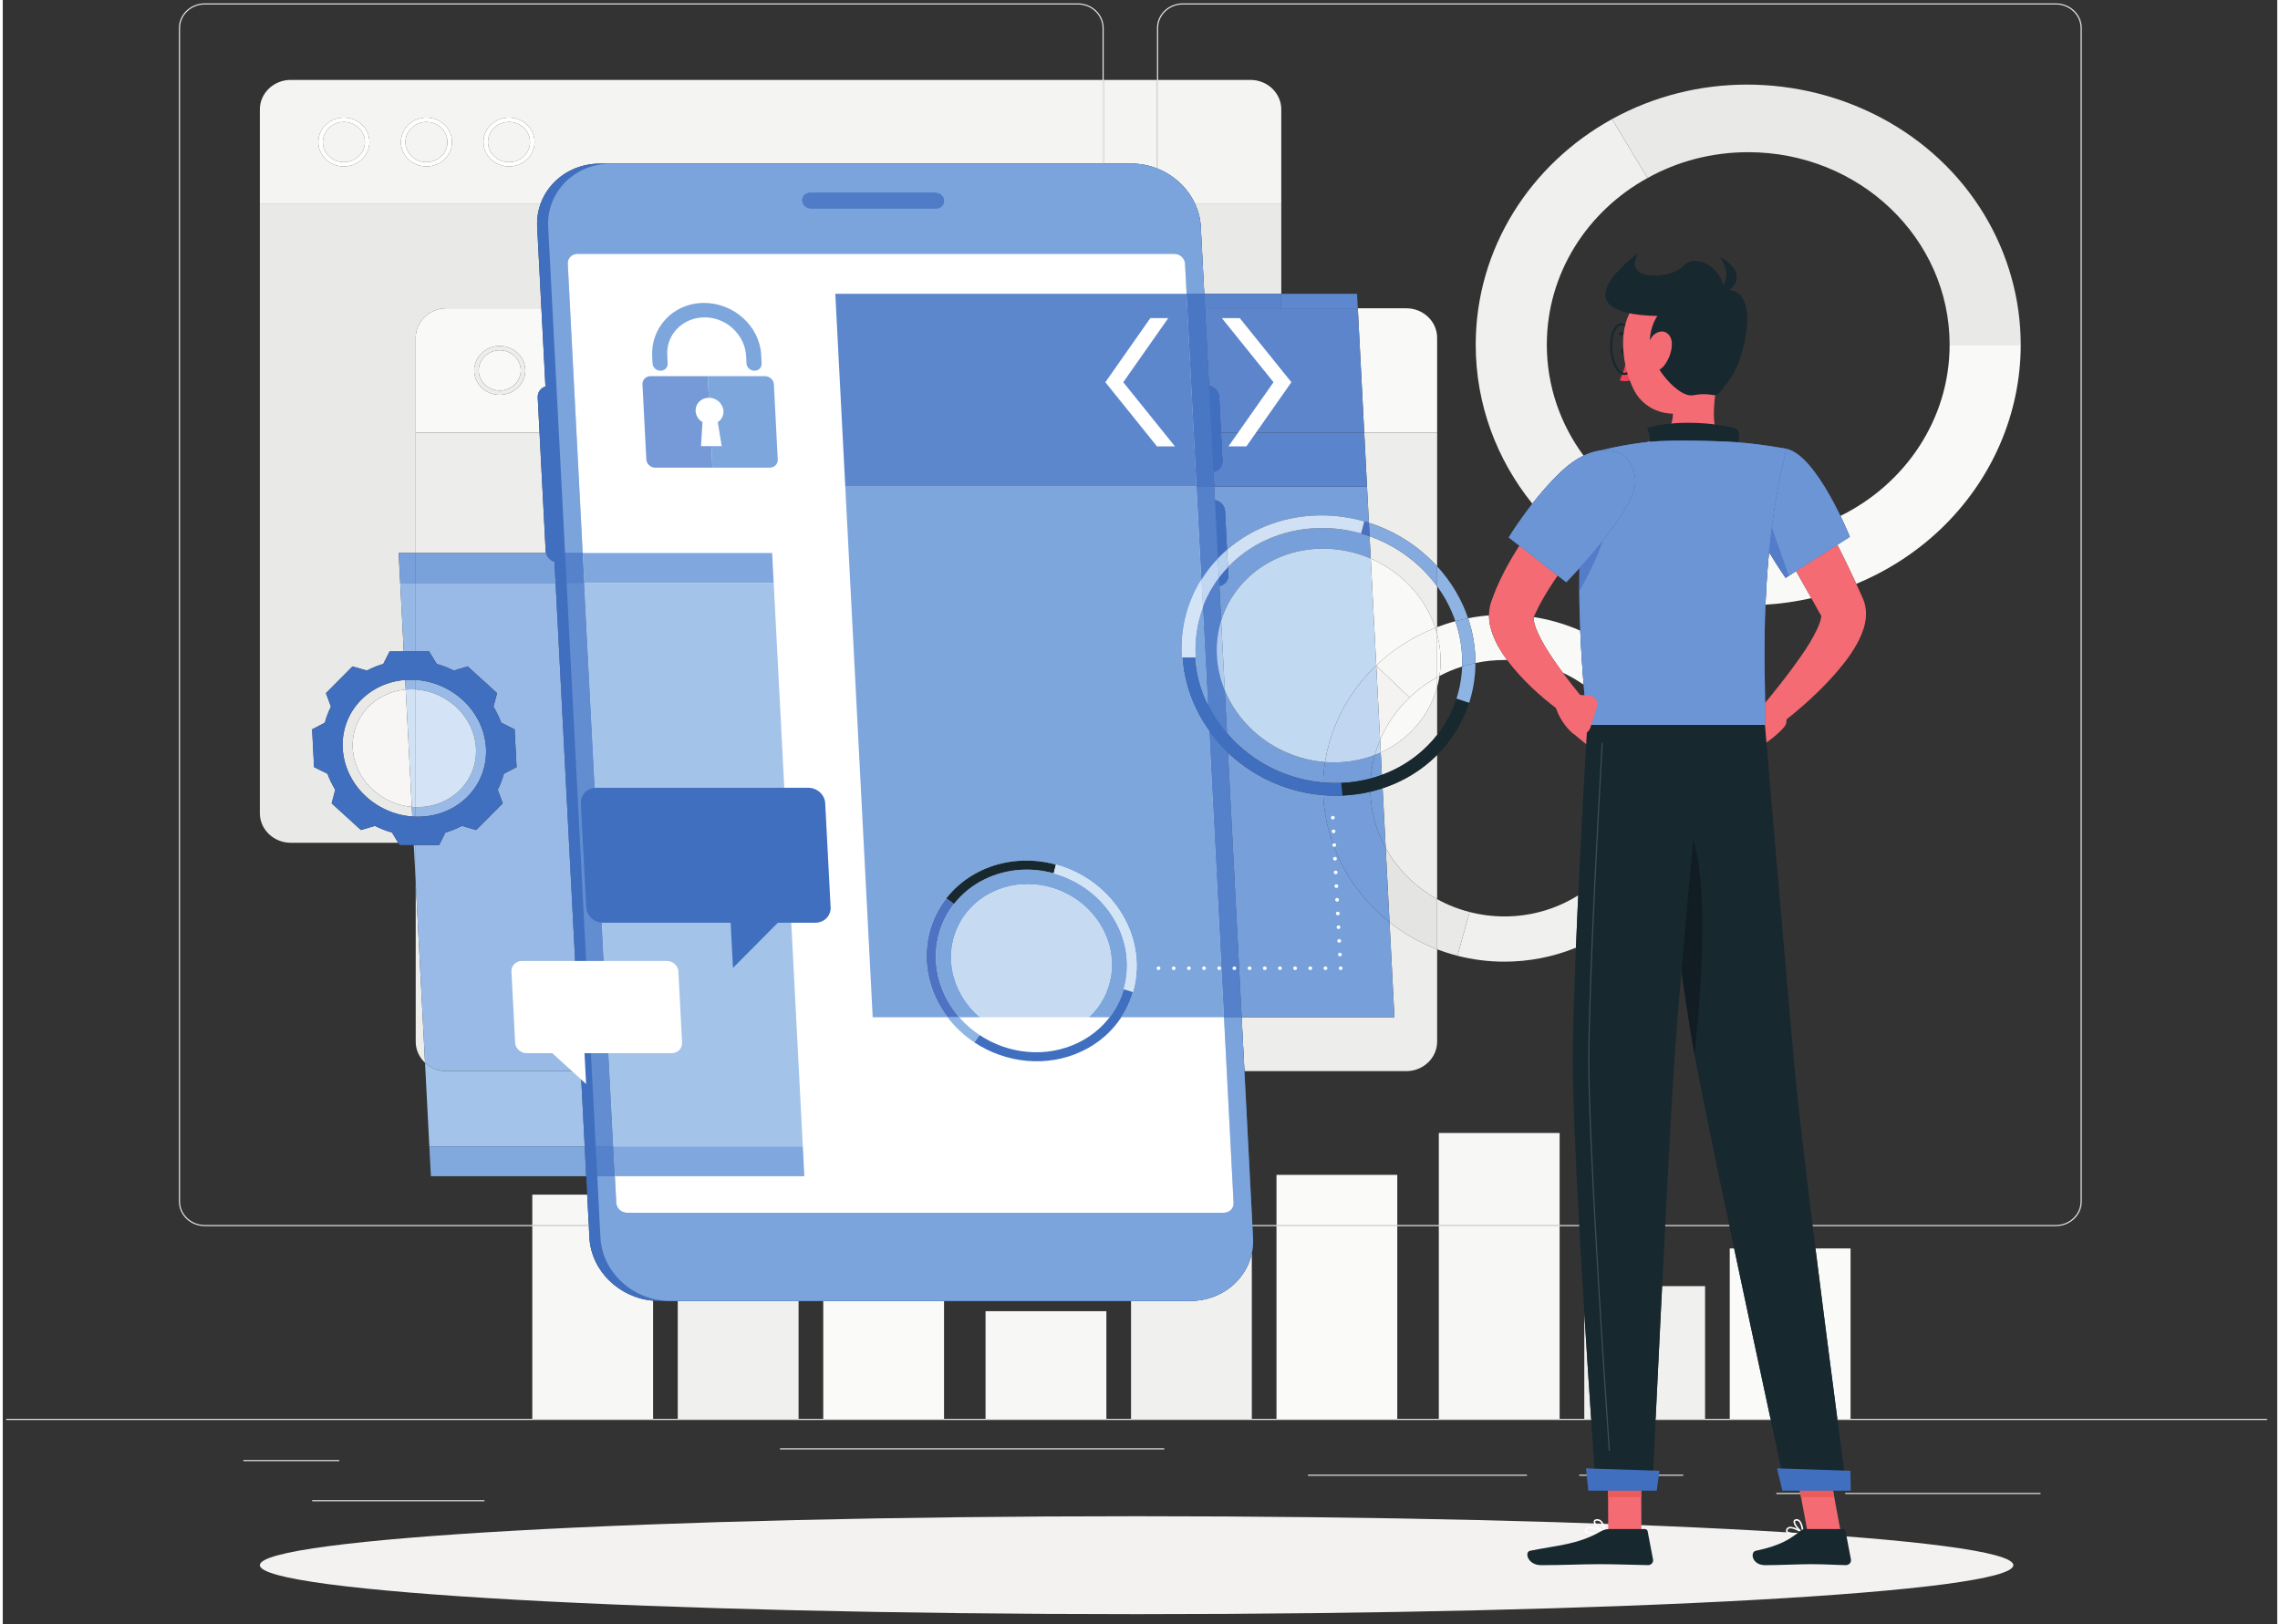 <?xml version="1.0" encoding="UTF-8" standalone="no"?>
<!DOCTYPE svg PUBLIC "-//W3C//DTD SVG 1.1//EN" "http://www.w3.org/Graphics/SVG/1.1/DTD/svg11.dtd">
<svg version="1.1" xmlns="http://www.w3.org/2000/svg" xmlns:xlink="http://www.w3.org/1999/xlink" preserveAspectRatio="xMidYMid meet" viewBox="-0.788 -0.999 669.575 478.254" width="665.58" height="474.25"><rect x="-0.788" y="-0.999" width="669.575" height="478.254" fill="#333333" stroke="none"/><defs><path d="M0.21 417.09L665.79 417.09L665.79 416.77L0.21 416.77L0.21 417.09Z" id="a1wnOC55TD"></path><path d="M98.27 429.21L70.04 429.21L70.04 428.89L98.27 428.89L98.27 429.21" id="a1KPiKr1uQ"></path><path d="M341.13 425.76L228.03 425.76L228.03 425.44L341.13 425.44L341.13 425.76" id="a36WDuJv5T"></path><path d="M141.01 441.03L90.29 441.03L90.29 440.71L141.01 440.71L141.01 441.03" id="c3KEUvMiq"></path><path d="M599.1 438.89L541.6 438.89L541.6 438.57L599.1 438.57L599.1 438.89" id="a1OG4UuCvt"></path><path d="M521.32 438.89L537.26 438.89L537.26 438.57L521.32 438.57L521.32 438.89Z" id="bpLav3sXG"></path><path d="M463.3 433.52L493.92 433.52L493.92 433.2L463.3 433.2L463.3 433.52Z" id="dtgFizHFh"></path><path d="M447.92 433.52L383.44 433.52L383.44 433.2L447.92 433.2L447.92 433.52" id="buO85KU4u"></path><path d="M58.67 0.32C54.66 0.32 51.4 3.44 51.4 7.27C51.4 41.81 51.4 318.19 51.4 352.74C51.4 356.57 54.66 359.69 58.67 359.69C84.37 359.69 290.01 359.69 315.71 359.69C319.72 359.69 322.98 356.57 322.98 352.74C322.98 318.19 322.98 41.81 322.98 7.27C322.98 3.44 319.72 0.32 315.71 0.32C298.58 0.32 212.9 0.32 58.67 0.32M315.71 360.01C161.49 360.01 75.81 360.01 58.67 360.01C54.48 360.01 51.07 356.75 51.07 352.74C51.07 318.19 51.07 41.81 51.07 7.27C51.07 3.26 54.48 0 58.67 0C84.37 0 290.01 0 315.71 0C319.9 0 323.31 3.26 323.31 7.27C323.31 41.81 323.31 318.19 323.31 352.74C323.31 356.75 319.9 360.01 315.71 360.01" id="e1JLkiiy81"></path><path d="M346.59 0.32C342.59 0.32 339.33 3.44 339.33 7.27C339.33 41.81 339.33 318.19 339.33 352.74C339.33 356.57 342.59 359.69 346.59 359.69C372.3 359.69 577.93 359.69 603.64 359.69C607.64 359.69 610.9 356.57 610.9 352.74C610.9 318.19 610.9 41.81 610.9 7.27C610.9 3.44 607.64 0.32 603.64 0.32C586.5 0.32 500.82 0.32 346.59 0.32M603.64 360.01C449.41 360.01 363.73 360.01 346.59 360.01C342.4 360.01 339 356.75 339 352.74C339 318.19 339 41.81 339 7.27C339 3.26 342.4 0 346.59 0C372.3 0 577.93 0 603.64 0C607.83 0 611.24 3.26 611.24 7.27C611.24 41.81 611.24 318.19 611.24 352.74C611.24 356.75 607.83 360.01 603.64 360.01" id="a1eIMkZUZs"></path><path d="M441.29 282.15C436.63 282.15 431.97 281.57 427.45 280.41C427.81 279.12 430.69 268.82 431.05 267.53C434.41 268.4 437.86 268.83 441.31 268.83C448.88 268.83 456.45 266.75 463.01 262.6C462.77 267.74 462.54 272.95 462.33 278.03C455.63 280.77 448.46 282.15 441.29 282.15M491.03 212.45L484.23 212.45L484.23 212.45L475.63 212.45L475.63 212.45L491.03 212.45L491.03 212.45" id="afJpMFdM0"></path><path d="M464.6 200.61C462.65 199.24 460.59 198.06 458.47 197.08C456.59 194.54 454.82 191.96 453.28 189.41C451.8 186.93 450.52 184.34 450.04 182.29C449.88 181.61 449.85 181.01 449.89 180.67C454.64 181.42 459.26 182.77 463.61 184.68C463.82 189.55 464.14 194.84 464.6 200.61M422.16 198.03C422.77 193.97 422.54 189.79 421.47 185.73C421.47 185.52 421.47 183.85 421.47 183.65C423.23 182.98 425.02 182.39 426.84 181.91C428.33 186.25 429 190.78 428.83 195.24C426.54 195.97 424.3 196.9 422.16 198.03M432.75 194.21C432.77 189.79 432.04 185.34 430.59 181.04C432.61 180.64 434.67 180.36 436.74 180.19C436.74 182.45 437.29 184.31 437.88 185.93C439.02 188.86 440.49 191.21 442.08 193.33C441.81 193.33 441.54 193.33 441.28 193.33C438.42 193.33 435.56 193.62 432.75 194.21" id="a9MLqLGyt"></path><path d="M427.44 280.41C425.39 279.88 423.4 279.24 421.47 278.51C421.47 277.03 421.47 265.22 421.47 263.74C424.51 265.43 427.73 266.69 431.05 267.53C430.81 268.39 429.61 272.68 427.44 280.41" id="eeIYsGwlr"></path><path d="M449.5 147.31C439.05 134.36 432.83 118.12 432.83 100.5C432.83 72.12 448.97 47.31 472.95 34.07C474 35.81 482.37 49.67 483.41 51.41C465.68 61.17 453.76 79.5 453.76 100.5C453.76 112.66 457.77 123.93 464.59 133.17C462.55 134.15 460.45 135.59 458.37 137.51C455.06 140.57 452.02 144.09 449.5 147.31" id="g9YxqQd27v"></path><path d="M518.13 177.04C518.32 172.14 518.65 166.93 519.18 161.53C521.91 166.08 524.05 169.12 524.05 169.12C524.05 169.12 524.06 169.12 524.06 169.11C524.06 169.12 524.06 169.12 524.06 169.12C524.1 169.09 524.28 168.98 524.6 168.77C526.13 167.79 526.97 167.25 527.14 167.15C528.65 169.8 530.15 172.45 531.64 175.11C527.22 176.11 522.7 176.77 518.13 177.04M544.86 170.9C543.07 167.01 541.21 163.19 539.29 159.39C539.53 159.24 540.75 158.46 542.95 157.05C542.95 157.05 542.95 157.05 542.95 157.05C542.95 157.05 541.91 154.46 540.2 150.91C559.28 141.49 572.34 122.45 572.34 100.5C572.34 100.5 572.34 100.5 572.34 100.5L593.27 100.5C593.27 100.5 593.27 100.5 593.27 100.5C593.27 120.83 584.79 140.36 569.76 154.73C562.54 161.63 554.07 167.09 544.86 170.9" id="gs09F4MR8"></path><path d="M593.27 100.5L593.27 100.5L593.27 100.5M593.27 100.5L572.34 100.5C572.34 100.5 572.34 100.5 572.34 100.5C572.34 69.17 545.78 43.81 513.05 43.81C502.25 43.81 492.12 46.56 483.42 51.41C482.37 49.67 474 35.8 472.95 34.07C485.44 27.18 499.15 23.91 512.71 23.91C540.53 23.91 567.72 37.67 582.52 62.16C589.54 73.8 593.27 87.04 593.27 100.5" id="agKsUSiG8"></path><path d="M409.74 416.77L374.18 416.77L374.18 360.01L409.74 360.01L409.74 416.77M409.74 359.69L374.18 359.69L374.18 344.92L409.74 344.92L409.74 359.69" id="bWVOvsV78"></path><path d="M374.18 360.01L409.74 360.01L409.74 359.69L374.18 359.69L374.18 360.01Z" id="bQpkJtJOm"></path><path d="M366.92 416.77L331.36 416.77L331.36 382.03C341.81 382.03 347.62 382.03 348.78 382.03C357.85 382.03 365.21 376.01 366.92 367.95C366.92 371.21 366.92 387.48 366.92 416.77" id="b1OFfKcVAI"></path><path d="M288.53 416.77L324.1 416.77L324.1 385.06L288.53 385.06L288.53 416.77Z" id="dv0v14YPC"></path><path d="M543.18 416.77C540.84 416.77 539.55 416.77 539.29 416.77C537.5 403.16 535.1 384.64 532.85 366.59C533.53 366.59 536.98 366.59 543.18 366.59L543.18 416.77M519.62 416.77L507.61 416.77L507.61 366.59C508.39 366.59 508.82 366.59 508.91 366.59C512.74 384.74 516.7 403.21 519.62 416.77" id="aqKTJjKnV"></path><path d="M500.35 416.77C491.62 416.77 486.76 416.77 485.79 416.77C486.31 405.95 486.98 392.02 487.7 377.69C488.54 377.69 492.76 377.69 500.35 377.69L500.35 416.77M466.81 416.77L464.79 416.77C464.79 397.93 464.79 387.46 464.79 385.37C465.5 396.96 466.21 407.91 466.81 416.77" id="gk7r67zVi"></path><path d="M457.53 416.77L421.97 416.77L421.97 360.01L457.53 360.01L457.53 416.77M457.53 359.69L421.97 359.69L421.97 332.59L457.53 332.59L457.53 359.69" id="b1OZKEqUQ"></path><path d="M421.97 360.01L457.53 360.01L457.53 359.69L421.97 359.69L421.97 360.01Z" id="e69l6gny7E"></path><path d="M240.75 416.77L276.31 416.77L276.31 382.03L240.75 382.03L240.75 416.77Z" id="c1HtYLA0x0"></path><path d="M197.92 416.77L233.49 416.77L233.49 382.03L197.92 382.03L197.92 416.77Z" id="a1mhA4SNcD"></path><path d="M190.66 416.77L155.1 416.77L155.1 360.01L171.74 360.01C171.85 362.06 171.91 363.2 171.92 363.42C172.42 373.12 180.69 381.14 190.66 381.96C190.66 384.28 190.66 395.88 190.66 416.77M171.73 359.69L155.1 359.69L155.1 350.74L171.26 350.74L171.73 359.69" id="fbaEZtUlp"></path><path d="M171.74 360.01L155.1 360.01L155.1 359.69L171.73 359.69L171.74 360.01" id="q1KR8Ipotb"></path><path d="M375.59 59.11C360.39 59.11 351.94 59.11 350.25 59.11C348.14 54.48 344.17 50.72 339.33 48.73C339.33 46.98 339.33 38.25 339.33 22.53C355.64 22.53 364.71 22.53 366.52 22.53C371.51 22.53 375.59 26.43 375.59 31.2C375.59 33.06 375.59 42.37 375.59 59.11M157.49 59.11L74.9 59.11C74.9 42.37 74.9 33.06 74.9 31.2C74.9 26.43 78.99 22.53 83.97 22.53C99.91 22.53 179.58 22.53 322.98 22.53L322.98 47.17C234.21 47.17 184.9 47.17 175.03 47.17C166.78 47.17 159.95 52.15 157.49 59.11M148.24 33.63C144.09 33.63 140.72 36.85 140.72 40.82C140.72 44.79 144.09 48.01 148.24 48.01C152.39 48.01 155.77 44.79 155.77 40.82C155.77 36.85 152.39 33.63 148.24 33.63M123.94 33.63C119.79 33.63 116.42 36.85 116.42 40.82C116.42 44.79 119.79 48.01 123.94 48.01C128.09 48.01 131.46 44.79 131.46 40.82C131.46 36.85 128.09 33.63 123.94 33.63M99.64 33.63C95.49 33.63 92.11 36.85 92.11 40.82C92.11 44.79 95.49 48.01 99.64 48.01C103.79 48.01 107.16 44.79 107.16 40.82C107.16 36.85 103.79 33.63 99.64 33.63M339 48.6C336.65 47.68 334.11 47.17 331.48 47.17C331.16 47.17 328.63 47.17 328.31 47.17C328.29 47.17 328.26 47.17 328.23 47.17C327.9 47.17 326.26 47.17 323.31 47.17L323.31 22.53L339 22.53L339 48.6" id="b4bqqk9aSY"></path><path d="M322.98 47.17L323.31 47.17L323.31 22.53L322.98 22.53L322.98 47.17Z" id="a1yu07z9Am"></path><path d="M339.33 48.73C339.22 48.69 339.11 48.64 339 48.6C339 46.86 339 38.17 339 22.53L339.33 22.53L339.33 48.73" id="d5RFKJyGR5"></path><path d="M148.24 46.74C144.83 46.74 142.05 44.09 142.05 40.82C142.05 37.56 144.83 34.9 148.24 34.9C151.66 34.9 154.43 37.56 154.43 40.82C154.43 44.09 151.66 46.74 148.24 46.74M123.94 46.74C120.53 46.74 117.75 44.09 117.75 40.82C117.75 37.56 120.53 34.9 123.94 34.9C127.35 34.9 130.13 37.56 130.13 40.82C130.13 44.09 127.35 46.74 123.94 46.74M99.64 46.74C96.22 46.74 93.45 44.09 93.45 40.82C93.45 37.56 96.22 34.9 99.64 34.9C103.05 34.9 105.83 37.56 105.83 40.82C105.83 44.09 103.05 46.74 99.64 46.74" id="a50fx1jvQg"></path><path d="M148.24 48.01C144.09 48.01 140.72 44.79 140.72 40.82C140.72 36.85 144.09 33.63 148.24 33.63C152.39 33.63 155.77 36.85 155.77 40.82C155.77 44.79 152.39 48.01 148.24 48.01M148.24 34.9C144.83 34.9 142.05 37.56 142.05 40.82C142.05 44.09 144.83 46.74 148.24 46.74C151.66 46.74 154.43 44.09 154.43 40.82C154.43 37.56 151.66 34.9 148.24 34.9" id="c42HTGutxy"></path><path d="M123.94 48.01C119.79 48.01 116.42 44.79 116.42 40.82C116.42 36.85 119.79 33.63 123.94 33.63C128.09 33.63 131.46 36.85 131.46 40.82C131.46 44.79 128.09 48.01 123.94 48.01M123.94 34.9C120.53 34.9 117.75 37.56 117.75 40.82C117.75 44.09 120.53 46.74 123.94 46.74C127.35 46.74 130.13 44.09 130.13 40.82C130.13 37.56 127.35 34.9 123.94 34.9" id="d1WyV3SfrG"></path><path d="M99.64 48.01C95.49 48.01 92.11 44.79 92.11 40.82C92.11 36.85 95.49 33.63 99.64 33.63C103.79 33.63 107.16 36.85 107.16 40.82C107.16 44.79 103.79 48.01 99.64 48.01M99.64 34.9C96.22 34.9 93.45 37.56 93.45 40.82C93.45 44.09 96.22 46.74 99.64 46.74C103.05 46.74 105.83 44.09 105.83 40.82C105.83 37.56 103.05 34.9 99.64 34.9" id="cfSTyWaqx"></path><path d="M115.63 247.14C96.64 247.14 86.08 247.14 83.97 247.14C78.99 247.14 74.9 243.23 74.9 238.46C74.9 226.51 74.9 166.72 74.9 59.11C124.46 59.11 151.99 59.11 157.49 59.11C156.76 61.19 156.42 63.43 156.54 65.78C156.62 67.38 157.04 75.37 157.78 89.77C141.02 89.77 131.71 89.77 129.85 89.77C124.86 89.77 120.78 93.67 120.78 98.44C120.78 100.3 120.78 109.61 120.78 126.36L157.23 126.36L120.78 126.36L120.78 161.82L115.76 161.82L116.22 170.61L117.26 190.81L113.09 190.81C111.98 193.02 111.36 194.24 111.23 194.49C109.54 194.98 107.92 195.64 106.4 196.44C106.4 196.44 106.4 196.44 106.4 196.44L102.17 195.22L94.35 203.09L95.83 207.07C95.83 207.07 95.83 207.07 95.83 207.07C95.07 208.56 94.47 210.14 94.03 211.79C93.78 211.92 92.53 212.57 90.29 213.75L90.86 224.87L94.81 226.82C94.81 226.83 94.81 226.83 94.81 226.83C95.41 228.47 96.18 230.05 97.09 231.54C97.09 231.54 97.1 231.54 97.1 231.55L96.03 235.53L104.66 243.39C107.12 242.66 108.49 242.25 108.77 242.17C110.37 242.98 112.05 243.63 113.8 244.13C113.92 244.33 114.53 245.33 115.63 247.14M119.77 239.41C108.85 238.61 99.84 229.92 99.29 219.31C98.74 208.7 106.86 200 117.7 199.2C117.71 199.48 117.83 201.75 117.84 202.03C108.65 202.83 101.77 210.27 102.24 219.31C102.71 228.34 110.35 235.79 119.63 236.58C119.64 236.77 119.69 237.71 119.77 239.41M375.59 85.5L352.91 85.5C352.3 73.67 351.96 67.09 351.89 65.78C351.77 63.43 351.2 61.19 350.25 59.11C351.94 59.11 360.39 59.11 375.59 59.11L375.59 85.5" id="a2ChuoKL7P"></path><path d="M421.47 126.36L400.01 126.36L398.12 89.77C406.69 89.77 411.45 89.77 412.4 89.77C417.39 89.77 421.47 93.67 421.47 98.44C421.47 100.3 421.47 109.61 421.47 126.36M157.23 126.36L120.78 126.36C120.78 109.61 120.78 100.3 120.78 98.44C120.78 93.67 124.86 89.77 129.85 89.77C131.71 89.77 141.02 89.77 157.78 89.77C158.49 103.57 158.89 111.24 158.97 112.77C157.58 113.26 156.62 114.54 156.7 116.05C156.74 116.74 156.92 120.17 157.23 126.36M145.52 100.87C141.37 100.87 137.99 104.1 137.99 108.07C137.99 112.03 141.37 115.26 145.52 115.26C149.66 115.26 153.04 112.03 153.04 108.07C153.04 104.1 149.66 100.87 145.52 100.87M145.52 113.99C142.1 113.99 139.32 111.33 139.32 108.07C139.32 104.8 142.1 102.14 145.52 102.14C148.93 102.14 151.71 104.8 151.71 108.07C151.71 111.33 148.93 113.99 145.52 113.99" id="aS272pHlC"></path><path d="M145.52 115.26C141.37 115.26 137.99 112.03 137.99 108.07C137.99 104.1 141.37 100.87 145.52 100.87C149.66 100.87 153.04 104.1 153.04 108.07C153.04 112.03 149.66 115.26 145.52 115.26M145.52 102.14C142.1 102.14 139.32 104.8 139.32 108.07C139.32 111.33 142.1 113.99 145.52 113.99C148.93 113.99 151.71 111.33 151.71 108.07C151.71 104.8 148.93 102.14 145.52 102.14" id="ar4sRbtnU"></path><path d="M412.4 314.38L364.74 314.38L363.92 298.52L408.9 298.52C408.03 281.73 407.55 272.41 407.46 270.55C411.6 273.82 416.3 276.53 421.47 278.51C421.47 281.23 421.47 302.99 421.47 305.71C421.47 310.48 417.39 314.38 412.4 314.38M123.52 311.9C121.83 310.33 120.78 308.13 120.78 305.71C120.78 302.59 120.78 286.99 120.78 258.91L123.52 311.9M421.47 263.74C418.57 262.13 415.84 260.14 413.36 257.77C410.48 255.01 408.13 251.94 406.33 248.66C406.24 246.9 405.51 232.86 405.42 231.1C411.36 229.15 416.88 225.88 421.47 221.29C421.47 224.12 421.47 238.27 421.47 263.74M405.21 227.15C405.01 223.2 404.9 221 404.87 220.56C408.2 219.05 411.29 216.95 413.96 214.26C417.69 210.51 420.19 206.05 421.47 201.31C421.47 202.72 421.47 213.99 421.47 215.4C420.61 216.49 419.68 217.55 418.68 218.56C414.8 222.46 410.19 225.33 405.21 227.15M420.91 183.86C419.2 178.7 416.11 173.81 411.66 169.76C408.71 167.07 405.41 164.97 401.92 163.46C401.89 162.8 401.62 157.53 401.58 156.87C406.75 158.7 411.65 161.56 415.94 165.46C418.03 167.37 419.88 169.44 421.47 171.62C421.47 172.82 421.47 182.44 421.47 183.65C421.28 183.72 421.1 183.79 420.91 183.86M421.47 165.74C420.55 164.74 419.58 163.77 418.55 162.83C413.46 158.19 407.57 154.89 401.38 152.92C401.29 151.15 400.83 142.3 400.01 126.36L421.47 126.36L421.47 165.74M159.13 161.82L120.78 161.82L120.78 126.36L157.23 126.36C158.31 147.23 158.91 158.83 159.03 161.15C159.05 161.38 159.08 161.6 159.13 161.82" id="b3mQ5Pkwzo"></path><path d="M421.47 185.73C421.3 185.1 421.12 184.48 420.91 183.86C421.1 183.79 421.28 183.72 421.47 183.65C421.47 183.78 421.47 184.48 421.47 185.73" id="b6lBeruLx0"></path><path d="M421.47 278.51C416.3 276.53 411.6 273.82 407.46 270.55C407.34 268.36 406.44 250.85 406.33 248.66C408.13 251.94 410.48 255.01 413.36 257.77C415.84 260.14 418.57 262.13 421.47 263.74C421.47 264.73 421.47 269.65 421.47 278.51" id="bfQEPYOxW"></path><path d="M591.1 459.84C591.1 467.8 475.54 474.26 333 474.26C190.46 474.26 74.9 467.8 74.9 459.84C74.9 451.88 190.46 445.43 333 445.43C475.54 445.43 591.1 451.88 591.1 459.84" id="aEjmilkH8"></path><path d="M354.99 137.99C356.89 137.99 358.37 136.5 358.27 134.68C358.17 132.8 357.4 117.74 357.3 115.86C357.21 114.04 355.57 112.56 353.68 112.56C353.5 112.56 352.63 112.56 351.07 112.56C349.62 84.49 348.81 68.89 348.65 65.78C348.12 55.54 338.93 47.17 328.23 47.17C312.91 47.17 190.35 47.17 175.03 47.17C164.33 47.17 156.01 55.54 156.54 65.78C156.78 70.48 158.73 108.07 158.97 112.77C157.58 113.26 156.62 114.54 156.7 116.05C156.94 120.56 158.8 156.64 159.03 161.15C159.11 162.66 160.2 163.94 161.64 164.43C162.67 184.33 170.89 343.52 171.92 363.42C172.45 373.66 181.64 382.03 192.34 382.03C207.66 382.03 330.22 382.03 345.54 382.03C356.24 382.03 364.56 373.66 364.03 363.42C363.37 350.64 360.06 286.7 354.12 171.61C355.68 171.61 356.55 171.61 356.73 171.61C358.63 171.61 360.1 170.12 360.01 168.31C359.91 166.43 359.13 151.36 359.04 149.48C358.94 147.66 357.31 146.18 355.41 146.18C355.24 146.18 354.37 146.18 352.8 146.18L352.38 137.99L354.99 137.99" id="a2iEbIkzvW"></path><path d="M195.58 382.03C287.5 382.03 338.57 382.03 348.78 382.03C359.48 382.03 367.8 373.66 367.27 363.42C365.74 333.66 353.43 95.54 351.89 65.78C351.36 55.54 342.18 47.17 331.48 47.17C316.16 47.17 193.6 47.17 178.28 47.17C167.58 47.17 159.25 55.54 159.78 65.78C161.32 95.54 173.62 333.66 175.16 363.42C175.69 373.66 184.88 382.03 195.58 382.03" id="d4nnMK7EJt"></path><path d="M348.78 382.03C256.86 382.03 205.79 382.03 195.58 382.03C184.88 382.03 175.69 373.66 175.16 363.42C175.1 362.22 174.79 356.18 174.23 345.33L179.42 345.33C179.66 350.04 179.8 352.66 179.83 353.18C179.91 354.78 181.33 356.08 183.01 356.08C200.57 356.08 341.1 356.08 358.67 356.08C360.34 356.08 361.63 354.78 361.55 353.18C361.36 349.54 360.42 331.32 358.73 298.52L363.92 298.52C365.93 337.46 367.05 359.1 367.27 363.42C367.29 363.73 367.3 364.04 367.3 364.35C367.3 374.15 359.16 382.03 348.78 382.03M169.94 161.82L164.75 161.82C161.77 104.19 160.11 72.18 159.78 65.78C159.77 65.47 159.76 65.16 159.76 64.85C159.76 55.04 167.9 47.17 178.28 47.17C193.6 47.17 316.16 47.17 331.48 47.17C342.18 47.17 351.36 55.54 351.89 65.78C351.96 67.09 352.3 73.67 352.91 85.5L347.72 85.5C347.45 80.19 347.29 77.24 347.26 76.65C347.18 75.05 345.76 73.75 344.08 73.75C326.51 73.75 185.99 73.75 168.42 73.75C166.74 73.75 165.45 75.05 165.54 76.65C165.83 82.33 167.3 110.72 169.94 161.82M236.85 55.78C235.53 55.78 234.5 56.81 234.57 58.07C234.57 58.07 234.57 58.07 234.57 58.07C234.63 59.33 235.77 60.36 237.09 60.36C240.78 60.36 270.34 60.36 274.03 60.36C275.35 60.36 276.38 59.33 276.31 58.07C276.31 58.07 276.31 58.07 276.31 58.07C276.25 56.81 275.11 55.78 273.79 55.78C271.33 55.78 259.02 55.78 236.85 55.78" id="ehZDBVZ1o"></path><path d="M183.01 356.08C288.4 356.08 346.96 356.08 358.67 356.08C360.34 356.08 361.63 354.78 361.55 353.18C360.12 325.53 348.69 104.3 347.26 76.65C347.18 75.05 345.76 73.75 344.08 73.75C326.51 73.75 185.99 73.75 168.42 73.75C166.74 73.75 165.45 75.05 165.54 76.65C166.97 104.3 178.4 325.53 179.83 353.18C179.91 354.78 181.33 356.08 183.01 356.08" id="c2Pb3siWU1"></path><path d="M274.03 60.36C251.86 60.36 239.55 60.36 237.09 60.36C235.77 60.36 234.63 59.33 234.57 58.07C234.57 58.07 234.57 58.07 234.57 58.07C234.5 56.81 235.53 55.78 236.85 55.78C240.54 55.78 270.1 55.78 273.79 55.78C275.11 55.78 276.25 56.81 276.31 58.07C276.31 58.07 276.31 58.07 276.31 58.07C276.38 59.33 275.35 60.36 274.03 60.36" id="gDRVpKGA"></path><path d="M408.9 298.52L363.92 298.52C361.5 251.77 360.16 225.79 359.89 220.6C360.1 220.8 360.32 221 360.53 221.19C368.38 228.34 378.12 232.32 387.93 233.12C388.6 247.69 395.83 261.35 407.46 270.55C407.55 272.41 408.03 281.73 408.9 298.52M406.33 248.66C403.48 243.49 401.97 237.82 401.81 232.12C403.03 231.83 404.23 231.49 405.42 231.1C405.48 232.27 405.78 238.12 406.33 248.66M387.9 229.4C379.04 228.64 370.24 225.02 363.15 218.56C361.87 217.4 360.69 216.18 359.6 214.91C359.53 213.64 359.01 203.53 358.95 202.26C360.75 206.65 363.58 210.76 367.42 214.26C373.44 219.75 380.94 222.79 388.47 223.38C388.16 225.39 387.97 227.4 387.9 229.4M401.91 228.2C402.09 225.87 402.5 223.56 403.13 221.29C403.72 221.07 404.3 220.82 404.87 220.56C404.91 221.22 405.18 226.49 405.21 227.15C404.13 227.55 403.02 227.9 401.91 228.2" id="ciXwJEaUG"></path><path d="M407.46 270.55C395.83 261.35 388.6 247.69 387.93 233.12C389.18 233.23 390.43 233.28 391.68 233.28C392.32 233.28 392.96 233.26 393.6 233.24C393.56 232.87 393.27 229.89 393.23 229.52C392.65 229.55 392.07 229.56 391.49 229.56C390.3 229.56 389.1 229.51 387.9 229.4C387.97 227.4 388.16 225.39 388.47 223.38C389.37 223.45 390.27 223.48 391.17 223.48C395.27 223.48 399.34 222.75 403.13 221.29C402.5 223.56 402.09 225.87 401.91 228.2C399.08 228.95 396.17 229.4 393.23 229.52C393.27 229.89 393.56 232.87 393.6 233.24C396.37 233.12 399.12 232.74 401.81 232.12C401.97 237.82 403.48 243.49 406.33 248.66C406.4 250.12 406.78 257.41 407.46 270.55" id="a1B1cSXOVf"></path><path d="M357.89 181.76C357.57 175.63 357.39 172.23 357.36 171.55C358.94 171.27 360.09 169.92 360.01 168.31C360 168.08 359.9 166.22 359.89 165.99C360.06 165.81 360.23 165.64 360.4 165.46C367.69 158.13 377.55 154.47 387.6 154.47C391.45 154.47 395.32 155 399.1 156.08C399.1 156.08 399.1 156.08 399.1 156.08C399.93 156.32 400.76 156.58 401.58 156.87C401.62 157.53 401.89 162.8 401.92 163.46C397.44 161.51 392.65 160.54 387.91 160.54C379.49 160.54 371.23 163.61 365.12 169.76C361.64 173.26 359.24 177.37 357.89 181.76" id="b26dUDIp4H"></path><path d="M400.01 126.36L400.01 126.36L398.12 89.77L400.01 126.36" id="a5qE3e3KwA"></path><path d="M359.62 160.86C359.27 154.03 359.08 150.24 359.04 149.48C358.95 147.87 357.66 146.52 356.05 146.24C356.04 145.97 355.97 144.65 355.85 142.28L400.83 142.28L400.01 126.36L400.01 126.36C400.83 142.3 401.29 151.15 401.38 152.92C400.94 152.78 400.49 152.64 400.04 152.52C400.04 152.52 400.04 152.52 400.04 152.52C395.9 151.34 391.64 150.74 387.41 150.74C377.31 150.74 367.38 154.12 359.62 160.86" id="c48M3uDDLM"></path><path d="M357.36 171.55C357.28 170.09 357.24 169.28 357.23 169.11C358.05 168.03 358.93 166.99 359.89 165.99C359.9 166.22 360 168.08 360.01 168.31C360.09 169.92 358.94 171.27 357.36 171.55M356.94 163.42C356.41 153.11 356.11 147.38 356.05 146.24C357.66 146.52 358.95 147.87 359.04 149.48C359.09 150.62 359.57 159.72 359.62 160.86C358.9 161.49 358.2 162.14 357.52 162.83C357.32 163.03 357.13 163.22 356.94 163.42" id="l3Axe93Sxn"></path><path d="M363.92 298.52L358.73 298.52C356.12 248 354.67 219.94 354.38 214.32C355.98 216.53 357.82 218.64 359.89 220.6C360.16 225.79 361.5 251.77 363.92 298.52M359.6 214.91C357.3 212.23 355.42 209.34 353.96 206.31C353.82 203.45 352.63 180.57 352.49 177.71C353.63 174.68 355.21 171.79 357.23 169.11C357.3 170.38 357.82 180.49 357.89 181.76C355.85 188.39 356.22 195.63 358.95 202.26C358.99 203.11 359.21 207.32 359.6 214.91M352.07 169.7L350.65 142.28L355.85 142.28C356.5 154.96 356.87 162.01 356.94 163.42C355.07 165.39 353.45 167.49 352.07 169.7" id="b3KWi0S5RU"></path><path d="M358.73 298.52C340.59 298.52 330.51 298.52 328.5 298.52C330 296.22 331.15 293.72 331.91 291.1C331.64 291.02 329.49 290.36 329.22 290.28C328.36 293.24 326.96 296.04 325.05 298.52C324.43 298.52 319.5 298.52 318.88 298.52C326.03 291.93 327.89 281.17 322.69 271.99C318.19 264.02 309.58 259.4 300.88 259.4C297.39 259.4 293.89 260.14 290.62 261.72C279.23 267.21 275.11 280.71 281.43 291.87C282.89 294.45 284.78 296.68 286.96 298.52C286.34 298.52 281.41 298.52 280.79 298.52C279.54 297.08 278.41 295.5 277.45 293.79C271.99 284.16 273.05 273.07 279.2 265.19C278.97 265.02 277.16 263.69 276.94 263.53C270.18 272.19 269.02 284.38 275.01 294.97C275.71 296.21 276.49 297.4 277.34 298.52C275.88 298.52 268.53 298.52 255.31 298.52L244.3 85.5L347.72 85.5L244.3 85.5L247.24 142.28L350.65 142.28C351.5 158.73 351.98 167.87 352.07 169.7C347.77 176.63 345.9 184.6 346.41 192.54C346.41 192.54 346.41 192.54 346.41 192.54C346.91 200.13 349.58 207.7 354.38 214.32C354.67 219.94 356.12 248 358.73 298.52M309.25 253.57C308.86 255.1 308.64 255.96 308.6 256.13C316.02 258.17 322.69 263.03 326.68 270.08C330.39 276.63 331.08 283.85 329.22 290.28C329.49 290.36 331.64 291.02 331.91 291.1C333.96 284.04 333.19 276.1 329.12 268.9C324.73 261.15 317.4 255.82 309.25 253.57M300.51 252.38C295.94 252.38 291.34 253.36 287.06 255.42C282.93 257.41 279.52 260.21 276.94 263.53C277.16 263.69 278.97 265.02 279.2 265.19C281.55 262.17 284.65 259.62 288.41 257.81C292.31 255.94 296.49 255.05 300.65 255.05C303.34 255.05 306.01 255.42 308.6 256.13C308.67 255.87 309.18 253.83 309.25 253.57C306.4 252.79 303.46 252.38 300.51 252.38M353.96 206.31C351.83 201.9 350.61 197.2 350.3 192.49C350.3 192.49 350.3 192.49 350.3 192.49C349.97 187.46 350.7 182.43 352.49 177.71C352.58 179.61 353.08 189.15 353.96 206.31" id="a3fWjJScnE"></path><path d="M390.77 240.28L390.56 240.24L390.39 240.12L390.27 239.96C390.23 239.84 390.22 239.77 390.21 239.75C390.21 239.61 390.28 239.47 390.39 239.37C390.59 239.18 390.96 239.18 391.16 239.37C391.26 239.47 391.33 239.61 391.33 239.75C391.33 239.77 391.31 239.84 391.28 239.96L391.16 240.12L390.98 240.24L390.77 240.28" id="e1AMscqw4p"></path><path d="M390.96 243.25C391.25 243.24 391.52 243.46 391.53 243.75C391.54 244.04 391.32 244.3 391.01 244.31C391.01 244.31 390.99 244.31 390.98 244.31C390.69 244.31 390.44 244.09 390.43 243.81C390.41 243.52 390.65 243.27 390.96 243.25ZM391.16 247.29C391.46 247.28 391.73 247.49 391.74 247.79C391.76 248.08 391.52 248.32 391.21 248.35C391.21 248.35 391.19 248.35 391.18 248.35C390.89 248.35 390.65 248.12 390.64 247.84C390.63 247.54 390.85 247.3 391.16 247.29ZM391.37 251.31C391.68 251.3 391.93 251.53 391.94 251.82C391.96 252.11 391.73 252.35 391.42 252.37C391.42 252.37 391.4 252.37 391.4 252.37C391.1 252.37 390.87 252.15 390.85 251.87C390.83 251.58 391.06 251.32 391.37 251.31ZM391.58 255.35C391.88 255.33 392.14 255.55 392.16 255.84C392.17 256.13 391.94 256.39 391.64 256.4C391.63 256.4 391.61 256.4 391.61 256.4C391.32 256.4 391.06 256.19 391.05 255.89C391.04 255.61 391.28 255.36 391.58 255.35ZM391.78 259.38C392.09 259.35 392.34 259.58 392.37 259.88C392.38 260.17 392.14 260.41 391.84 260.44C391.83 260.44 391.81 260.44 391.81 260.44C391.52 260.44 391.28 260.21 391.26 259.93C391.25 259.63 391.48 259.39 391.78 259.38ZM392 263.4C392.3 263.39 392.56 263.62 392.57 263.91C392.58 264.2 392.36 264.45 392.05 264.46C392.05 264.46 392.03 264.46 392.02 264.46C391.73 264.46 391.49 264.24 391.46 263.96C391.45 263.67 391.69 263.41 392 263.4ZM392.2 267.44C392.5 267.42 392.77 267.64 392.78 267.93C392.8 268.23 392.56 268.48 392.26 268.49C392.26 268.49 392.24 268.49 392.24 268.49C391.94 268.49 391.69 268.28 391.68 267.98C391.66 267.7 391.9 267.45 392.2 267.44ZM392.41 271.47C392.72 271.45 392.97 271.68 392.98 271.97C393.01 272.26 392.77 272.5 392.46 272.53C392.46 272.53 392.44 272.53 392.44 272.53C392.14 272.53 391.9 272.3 391.89 272.02C391.88 271.73 392.1 271.48 392.41 271.47ZM392.62 275.49C392.93 275.48 393.18 275.71 393.19 276C393.21 276.3 392.98 276.54 392.68 276.55C392.67 276.55 392.65 276.55 392.65 276.55C392.36 276.55 392.1 276.33 392.09 276.05C392.08 275.76 392.32 275.51 392.62 275.49ZM392.3 280.08C392.29 279.8 392.52 279.54 392.82 279.53C393.13 279.52 393.39 279.73 393.41 280.02C393.42 280.32 393.18 280.57 392.88 280.58C392.87 280.58 392.85 280.58 392.85 280.58C392.57 280.58 392.32 280.37 392.3 280.08" id="aUZOj6PCY"></path><path d="M393.06 284.62C392.92 284.62 392.77 284.56 392.68 284.45C392.57 284.37 392.52 284.23 392.52 284.09C392.52 284.07 392.53 284 392.56 283.88L392.68 283.72C392.78 283.65 392.84 283.61 392.85 283.6C392.98 283.55 393.14 283.55 393.27 283.6C393.29 283.61 393.35 283.65 393.46 283.72L393.57 283.88C393.6 284 393.62 284.07 393.62 284.09C393.62 284.23 393.55 284.37 393.46 284.45C393.45 284.46 393.39 284.5 393.27 284.57L393.06 284.62" id="a8T5yoWfW"></path><path d="M343.93 283.56C344.23 283.56 344.47 283.79 344.47 284.09C344.47 284.38 344.23 284.62 343.93 284.62C343.62 284.62 343.37 284.38 343.37 284.09C343.37 283.79 343.62 283.56 343.93 283.56ZM348.39 283.56C348.69 283.56 348.95 283.79 348.95 284.09C348.95 284.38 348.69 284.62 348.39 284.62C348.08 284.62 347.84 284.38 347.84 284.09C347.84 283.79 348.08 283.56 348.39 283.56ZM352.86 283.56C353.17 283.56 353.41 283.79 353.41 284.09C353.41 284.38 353.17 284.62 352.86 284.62C352.55 284.62 352.3 284.38 352.3 284.09C352.3 283.79 352.55 283.56 352.86 283.56ZM357.32 283.56C357.63 283.56 357.88 283.79 357.88 284.09C357.88 284.38 357.63 284.62 357.32 284.62C357.03 284.62 356.77 284.38 356.77 284.09C356.77 283.79 357.03 283.56 357.32 283.56ZM361.79 283.56C362.1 283.56 362.34 283.79 362.34 284.09C362.34 284.38 362.1 284.62 361.79 284.62C361.49 284.62 361.23 284.38 361.23 284.09C361.23 283.79 361.49 283.56 361.79 283.56ZM366.27 283.56C366.57 283.56 366.81 283.79 366.81 284.09C366.81 284.38 366.57 284.62 366.27 284.62C365.96 284.62 365.71 284.38 365.71 284.09C365.71 283.79 365.96 283.56 366.27 283.56ZM370.72 283.56C371.03 283.56 371.28 283.79 371.28 284.09C371.28 284.38 371.03 284.62 370.72 284.62C370.42 284.62 370.18 284.38 370.18 284.09C370.18 283.79 370.42 283.56 370.72 283.56ZM375.2 283.56C375.5 283.56 375.74 283.79 375.74 284.09C375.74 284.38 375.5 284.62 375.2 284.62C374.89 284.62 374.64 284.38 374.64 284.09C374.64 283.79 374.89 283.56 375.2 283.56ZM379.66 283.56C379.96 283.56 380.22 283.79 380.22 284.09C380.22 284.38 379.96 284.62 379.66 284.62C379.35 284.62 379.11 284.38 379.11 284.09C379.11 283.79 379.35 283.56 379.66 283.56ZM384.13 283.56C384.44 283.56 384.68 283.79 384.68 284.09C384.68 284.38 384.44 284.62 384.13 284.62C383.82 284.62 383.57 284.38 383.57 284.09C383.57 283.79 383.82 283.56 384.13 283.56ZM388.04 284.09C388.04 283.79 388.3 283.56 388.6 283.56C388.89 283.56 389.15 283.79 389.15 284.09C389.15 284.38 388.89 284.62 388.6 284.62C388.3 284.62 388.04 284.38 388.04 284.09" id="bT95yrGw2"></path><path d="M339.46 284.62C339.31 284.62 339.18 284.56 339.07 284.45C339.06 284.44 339.02 284.39 338.95 284.29C338.93 284.17 338.91 284.1 338.91 284.09C338.91 283.95 338.96 283.81 339.07 283.72C339.22 283.56 339.46 283.51 339.67 283.6C339.69 283.61 339.82 283.7 339.84 283.72C339.95 283.81 340.02 283.95 340.02 284.09C340.01 284.1 339.99 284.17 339.96 284.29L339.84 284.45L339.67 284.57L339.46 284.62" id="a1DPRq7os"></path><path d="M398.12 89.77L375.59 89.77L375.59 85.5L397.9 85.5L398.12 89.77" id="b1qfByFsaR"></path><path d="M375.59 89.77L353.13 89.77L352.91 85.5L375.59 85.5L375.59 89.77" id="aeF8W1UFg"></path><path d="M400.01 126.36L357.84 126.36C357.52 120.06 357.34 116.56 357.3 115.86C357.22 114.25 355.93 112.9 354.31 112.61C354.23 111.09 353.84 103.48 353.13 89.77L375.59 89.77L398.12 89.77L400.01 126.36" id="b4JjMW81Hj"></path><path d="M400.83 142.28L355.85 142.28C355.71 139.67 355.64 138.22 355.62 137.93C357.21 137.64 358.36 136.29 358.27 134.68C358.24 134.13 358.1 131.35 357.84 126.36L400.01 126.36L400.83 142.28" id="b74UaFOO7"></path><path d="M355.62 137.93C354.84 122.74 354.4 114.3 354.31 112.61C355.93 112.9 357.22 114.25 357.3 115.86C357.34 116.56 357.52 120.06 357.84 126.36C358.1 131.35 358.24 134.13 358.27 134.68C358.36 136.29 357.21 137.64 355.62 137.93" id="a6qgEZxAc8"></path><path d="M355.85 142.28L350.65 142.28L347.72 85.5L352.91 85.5L355.85 142.28" id="acwuqDzFd"></path><path d="M350.65 142.28L247.24 142.28L244.3 85.5L347.72 85.5L350.65 142.28" id="bkifN2vC5"></path><path d="M393.6 233.24C393.38 231.01 393.26 229.77 393.23 229.52C402.67 229.12 411.81 225.47 418.68 218.56C422.71 214.5 425.54 209.74 427.17 204.68C427.54 204.8 430.53 205.8 430.9 205.93C429.1 211.5 426 216.73 421.57 221.19C414.02 228.78 403.97 232.79 393.6 233.24" id="dyhQtdKul"></path><path d="M430.9 205.93L430.9 205.93L430.9 205.93C428.66 205.18 427.42 204.76 427.17 204.68C428.16 201.62 428.71 198.44 428.83 195.24C430.12 194.83 431.43 194.49 432.75 194.21C432.74 198.19 432.12 202.14 430.9 205.93M426.84 181.91C425.61 178.31 423.82 174.84 421.47 171.62C421.47 171.03 421.47 166.33 421.47 165.74C425.68 170.33 428.73 175.56 430.59 181.04C429.33 181.28 428.08 181.57 426.84 181.91" id="aMVSqdFT2"></path><path d="M428.83 195.24C429 190.78 428.33 186.25 426.84 181.91C428.08 181.57 429.33 181.28 430.59 181.04C432.04 185.34 432.77 189.79 432.75 194.21C431.43 194.49 430.12 194.83 428.83 195.24" id="bBHhh5D"></path><path d="M421.47 171.62C419.88 169.44 418.03 167.37 415.94 165.46C411.65 161.56 406.75 158.7 401.58 156.87C401.56 156.48 401.4 153.32 401.38 152.92C407.57 154.89 413.46 158.19 418.55 162.83C419.58 163.77 420.55 164.74 421.47 165.74C421.47 166.13 421.47 168.09 421.47 171.62" id="a1l1P2jDof"></path><path d="M401.58 156.87C400.76 156.58 399.93 156.32 399.1 156.08C399.16 155.84 399.47 154.65 400.04 152.52C400.04 152.52 400.04 152.52 400.04 152.52C400.49 152.64 400.94 152.78 401.38 152.92C401.39 153.18 401.46 154.5 401.58 156.87" id="h1t5vgHNkZ"></path><path d="M360.53 221.19C351.83 213.27 347.09 202.93 346.41 192.54C346.8 192.54 349.91 192.5 350.3 192.49C350.92 201.94 355.23 211.35 363.15 218.56C371.66 226.32 382.63 229.97 393.23 229.52C393.27 229.89 393.56 232.87 393.6 233.24C381.95 233.73 369.89 229.72 360.53 221.19" id="ci1uby6iz"></path><path d="M359.89 165.99C359.73 162.91 359.64 161.2 359.62 160.86C367.38 154.12 377.31 150.74 387.41 150.74C391.64 150.74 395.9 151.34 400.04 152.52C399.98 152.76 399.66 153.94 399.1 156.08C399.1 156.08 399.1 156.08 399.1 156.08C395.32 155 391.45 154.47 387.6 154.47C377.55 154.47 367.69 158.13 360.4 165.46C360.23 165.64 360.06 165.81 359.89 165.99" id="c5xCXsPPty"></path><path d="M357.23 169.11C357.06 165.7 356.96 163.8 356.94 163.42C357.13 163.22 357.32 163.03 357.52 162.83C358.2 162.14 358.9 161.49 359.62 160.86C359.65 161.37 359.86 165.48 359.89 165.99C358.93 166.99 358.05 168.03 357.23 169.11" id="aaLtDyjim"></path><path d="M352.49 177.71C352.24 172.9 352.1 170.23 352.07 169.7C353.45 167.49 355.07 165.39 356.94 163.42C356.97 163.99 357.2 168.54 357.23 169.11C355.21 171.79 353.63 174.68 352.49 177.71" id="j5cGTHx52a"></path><path d="M346.41 192.54C345.9 184.6 347.77 176.63 352.07 169.7C352.11 170.5 352.44 176.91 352.49 177.71C350.7 182.43 349.97 187.46 350.3 192.49C350.04 192.5 348.75 192.51 346.41 192.54L346.41 192.54" id="b1KINXbNj"></path><path d="M421.47 201.31C421.47 199.57 421.47 198.6 421.47 198.41C421.7 198.28 421.93 198.16 422.16 198.03C421.99 199.14 421.76 200.23 421.47 201.31" id="k1xgnCRlb"></path><path d="M421.47 198.41C421.47 190.8 421.47 186.57 421.47 185.73C422.54 189.79 422.77 193.97 422.16 198.03C421.93 198.16 421.7 198.28 421.47 198.41" id="e1KAMxiB89"></path><path d="M404.87 220.56C404.76 218.35 404.7 217.12 404.68 216.87C406.61 212.33 409.5 208.07 413.36 204.38C412.7 203.76 409.44 200.63 403.55 195.01C409.44 200.63 412.7 203.76 413.36 204.38C415.84 202.01 418.57 200.02 421.47 198.41C421.47 198.7 421.47 201.02 421.47 201.31C420.19 206.05 417.69 210.51 413.96 214.26C411.29 216.95 408.2 219.05 404.87 220.56M403.55 194.91C402.57 176.04 402.03 165.56 401.92 163.46C405.41 164.97 408.71 167.07 411.66 169.76C416.11 173.81 419.2 178.7 420.91 183.86C414.48 186.4 408.57 190.13 403.55 194.91" id="a11EKQ6zM1"></path><path d="M413.36 204.38L403.55 195.01C403.55 194.95 403.55 194.92 403.55 194.91C408.57 190.13 414.48 186.4 420.91 183.86C421.12 184.48 421.3 185.1 421.47 185.73C421.47 187 421.47 197.14 421.47 198.41C418.57 200.02 415.84 202.01 413.36 204.38" id="cwtqNLZu"></path><path d="M404.68 216.87L403.55 195.01C409.44 200.63 412.7 203.76 413.36 204.38C409.5 208.07 406.61 212.33 404.68 216.87" id="aQmJTh8X9"></path><path d="M388.47 223.38C380.94 222.79 373.44 219.75 367.42 214.26C363.58 210.76 360.75 206.65 358.95 202.26C358.84 200.21 357.99 183.81 357.89 181.76C359.24 177.37 361.64 173.26 365.12 169.76C371.23 163.61 379.49 160.54 387.91 160.54C392.65 160.54 397.44 161.51 401.92 163.46C402.09 166.6 403.39 191.77 403.55 194.91C403.53 194.93 403.52 194.94 403.5 194.96C403.51 194.96 403.52 194.98 403.55 195.01C403.52 194.98 403.51 194.96 403.5 194.96C396.88 201.29 392.11 209.21 389.68 217.85C389.17 219.69 388.77 221.53 388.47 223.38M403.13 221.29C403.55 219.8 404.07 218.32 404.68 216.87C404.7 217.24 404.86 220.19 404.87 220.56C404.3 220.82 403.72 221.07 403.13 221.29" id="d6wheVg7Gg"></path><path d="M403.55 195.01C403.52 194.98 403.51 194.96 403.5 194.96C403.52 194.94 403.53 194.93 403.55 194.91C403.55 194.92 403.55 194.95 403.55 195.01" id="e2Y1eNRvRC"></path><path d="M391.17 223.48C390.27 223.48 389.37 223.45 388.47 223.38C388.77 221.53 389.17 219.69 389.68 217.85C392.11 209.21 396.88 201.29 403.5 194.96C403.51 194.96 403.52 194.98 403.55 195.01C404.23 208.12 404.61 215.41 404.68 216.87C404.07 218.32 403.55 219.8 403.13 221.29C399.34 222.75 395.27 223.48 391.17 223.48" id="a2ttMIVOx9"></path><path d="M358.95 202.26C356.22 195.63 355.85 188.39 357.89 181.76C357.96 183.13 358.31 189.96 358.95 202.26" id="a2aweNqPiP"></path><path d="M309.25 253.57C308.86 255.1 308.64 255.96 308.6 256.13C302 254.31 294.82 254.73 288.41 257.81C284.65 259.62 281.55 262.17 279.2 265.19C278.97 265.02 277.16 263.69 276.94 263.53C279.52 260.21 282.93 257.41 287.06 255.42C294.1 252.03 302 251.58 309.25 253.57" id="aej5B5tXL"></path><path d="M285.26 305.93C282.27 303.94 279.57 301.45 277.34 298.52C277.69 298.52 280.44 298.52 280.79 298.52C282.55 300.55 284.58 302.3 286.78 303.76C286.68 303.91 286.17 304.63 285.26 305.93" id="a20g2g8Aq9"></path><path d="M280.79 298.52C278.72 298.52 277.57 298.52 277.34 298.52C276.49 297.4 275.71 296.21 275.01 294.97C269.02 284.38 270.18 272.19 276.94 263.53C277.16 263.69 278.97 265.02 279.2 265.19C273.05 273.07 271.99 284.16 277.45 293.79C278.41 295.5 279.54 297.08 280.79 298.52" id="f4DA2k4qB"></path><path d="M331.91 291.1C330.29 290.61 329.4 290.33 329.22 290.28C331.08 283.85 330.39 276.63 326.68 270.08C322.69 263.03 316.02 258.17 308.6 256.13C308.67 255.87 309.18 253.83 309.25 253.57C317.4 255.82 324.73 261.15 329.12 268.9C333.19 276.1 333.96 284.04 331.91 291.1" id="dHbV0TfjQ"></path><path d="M331.91 291.1C329.79 298.41 324.66 304.79 317.06 308.45C306.73 313.42 294.54 312.07 285.26 305.93C285.41 305.71 286.63 303.98 286.78 303.76C295.22 309.36 306.31 310.59 315.71 306.06C322.62 302.73 327.29 296.93 329.22 290.28C329.4 290.33 330.29 290.61 331.91 291.1" id="b6qfJJ9STS"></path><path d="M303.24 304.47C297.36 304.47 291.52 302.35 286.96 298.52C290.15 298.52 315.69 298.52 318.88 298.52C317.33 299.94 315.53 301.18 313.5 302.15C310.24 303.72 306.73 304.47 303.24 304.47" id="h4wDknA5o"></path><path d="M318.88 298.52C299.73 298.52 289.09 298.52 286.96 298.52C284.78 296.68 282.89 294.45 281.43 291.87C275.11 280.71 279.23 267.21 290.62 261.72C293.89 260.14 297.39 259.4 300.88 259.4C309.58 259.4 318.19 264.02 322.69 271.99C327.89 281.17 326.03 291.93 318.88 298.52" id="cPRYRKRE"></path><path d="M342.32 92.66L337.05 92.66L323.8 111.54L339 130.43L344.28 130.43L329.07 111.54L342.32 92.66" id="c8lRYGdkp"></path><path d="M358.09 92.66L363.36 92.66L378.57 111.54L365.32 130.43L360.04 130.43L373.3 111.54L358.09 92.66" id="g79zs5A5Im"></path><path d="M224.98 136.7L208.14 136.7L207.81 130.35L204.77 130.35L210.86 130.35C210.16 126.12 209.77 123.77 209.7 123.3C210.81 122.59 211.45 121.37 211.38 120.04C211.27 117.87 209.33 116.11 207.08 116.11C207.08 116.11 207.08 116.11 207.08 116.11L206.75 109.75C196.65 109.75 191.04 109.75 189.92 109.75C188.58 109.75 187.53 110.77 187.53 112.03C187.53 110.77 188.58 109.75 189.92 109.75C193.28 109.75 220.22 109.75 223.58 109.75C224.97 109.75 226.15 110.84 226.22 112.15C226.33 114.37 227.25 132.08 227.36 134.3C227.43 135.62 226.36 136.7 224.98 136.7" id="foCvkwohD"></path><path d="M208.14 136.7C198.04 136.7 192.43 136.7 191.31 136.7C189.93 136.7 188.74 135.62 188.67 134.3C188.56 132.08 187.64 114.37 187.53 112.15C187.53 112.11 187.53 112.07 187.53 112.03C187.53 110.77 188.58 109.75 189.92 109.75C191.04 109.75 196.65 109.75 206.75 109.75C206.95 113.57 207.06 115.69 207.08 116.11C204.89 116.11 203.18 117.76 203.17 119.83C203.17 119.9 203.17 119.97 203.18 120.04C203.25 121.37 204 122.59 205.2 123.3C205.17 123.77 205.02 126.12 204.77 130.35L207.81 130.35L208.14 136.7" id="bgDbEeaxb"></path><path d="M220.5 108.16C219.27 108.16 218.22 107.21 218.16 106.03C218.15 105.82 218.06 104.08 218.05 103.87C217.74 97.9 212.69 92.76 206.44 92.46C206.24 92.45 206.05 92.45 205.85 92.45C199.46 92.45 194.51 97.43 194.83 103.54C194.84 103.79 194.94 105.78 194.95 106.03C195.01 107.21 194.07 108.16 192.84 108.16C191.61 108.16 190.56 107.21 190.5 106.03C190.49 105.82 190.4 104.13 190.39 103.92C189.96 95.61 196.34 88.52 205.02 88.2C205.22 88.19 205.43 88.19 205.63 88.19C214.49 88.19 222.05 95.08 222.49 103.54C222.5 103.79 222.6 105.78 222.61 106.03C222.68 107.21 221.73 108.16 220.5 108.16" id="c2qgh5dIJ4"></path><path d="M170.53 336.53L124.79 336.53C124.03 321.75 123.61 313.55 123.52 311.9C125.16 313.44 127.39 314.38 129.85 314.38C132.49 314.38 145.67 314.38 169.39 314.38L170.53 336.53M120.78 258.91L120.21 247.81L120.78 247.81L120.78 258.91" id="b145XSfiow"></path><path d="M120.78 190.81L117.26 190.81L116.22 170.61L120.78 170.61L120.78 190.81" id="b1FDL3hFT"></path><path d="M169.39 314.38C145.67 314.38 132.49 314.38 129.85 314.38C127.39 314.38 125.16 313.44 123.52 311.9C123.34 308.37 122.43 290.71 120.78 258.91L120.78 247.81L127.67 247.81L129.52 244.13C129.52 244.13 129.52 244.13 129.52 244.13C131.22 243.63 132.84 242.98 134.35 242.17C134.64 242.25 136.05 242.66 138.58 243.39L146.4 235.53L144.93 231.55C144.93 231.54 144.93 231.54 144.93 231.54C145.68 230.05 146.29 228.47 146.72 226.83C146.72 226.83 146.72 226.83 146.73 226.82L150.47 224.87L149.89 213.75C147.53 212.57 146.21 211.92 145.95 211.79C145.34 210.14 144.57 208.56 143.66 207.07C143.66 207.07 143.66 207.07 143.66 207.07L144.73 203.09L136.09 195.22L131.99 196.44C131.99 196.44 131.99 196.44 131.99 196.44C130.39 195.64 128.71 194.98 126.96 194.49C126.96 194.49 126.96 194.49 126.96 194.49L124.72 190.81L120.78 190.81L120.78 170.61L161.96 170.61L169.39 314.38" id="dLfpxDNVk"></path><path d="M173.77 336.53L170.53 336.53L169.39 314.38L161.96 170.61L165.2 170.61L173.77 336.53" id="dD444fD8e"></path><path d="M178.97 336.53L173.77 336.53L165.2 170.61L170.39 170.61L178.97 336.53" id="e1jHc3xqOg"></path><path d="M234.74 336.53L178.97 336.53L170.39 170.61L226.16 170.61L225.71 161.82L169.94 161.82L225.71 161.82L234.74 336.53" id="b3CaECm7uf"></path><path d="M120.78 239.47C120.44 239.46 120.11 239.44 119.77 239.41C119.76 239.13 119.64 236.87 119.63 236.58C120.01 236.62 120.4 236.64 120.78 236.65C120.78 236.83 120.78 237.77 120.78 239.47M117.84 202.03C117.76 200.33 117.71 199.39 117.7 199.2C118.24 199.16 118.78 199.14 119.34 199.14C119.82 199.14 120.3 199.16 120.78 199.19C120.78 199.47 120.78 201.72 120.78 202.01C120.35 201.98 119.92 201.96 119.48 201.96C118.93 201.96 118.38 201.99 117.84 202.03" id="av9G2lKO1"></path><path d="M121.42 239.47C121.21 239.47 120.99 239.47 120.78 239.47C120.78 239.18 120.78 236.93 120.78 236.65C120.95 236.65 121.11 236.65 121.27 236.65C131.28 236.65 139.01 228.87 138.52 219.31C138.05 210.16 130.21 202.65 120.78 202.01C120.78 201.72 120.78 199.47 120.78 199.19C131.79 199.9 140.92 208.63 141.47 219.31C142.05 230.45 133.07 239.47 121.42 239.47" id="a7SejUBb4M"></path><path d="M116.22 170.61L116.22 170.61L115.76 161.82L116.22 170.61" id="a4yxKei46p"></path><path d="M120.78 170.61L116.22 170.61L115.76 161.82L120.78 161.82L120.78 170.61" id="a22Z12mNdE"></path><path d="M161.96 170.61L120.78 170.61L120.78 161.82C143.79 161.82 156.58 161.82 159.13 161.82C159.45 163.03 160.42 164.02 161.64 164.43C161.66 164.84 161.76 166.9 161.96 170.61" id="c1G02ChQAU"></path><path d="M165.2 170.61L161.96 170.61C161.76 166.9 161.66 164.84 161.64 164.43C160.42 164.02 159.45 163.03 159.13 161.82C159.51 161.82 161.38 161.82 164.75 161.82L165.2 170.61" id="f2dzWcW8C6"></path><path d="M170.39 170.61L165.2 170.61L164.75 161.82L169.94 161.82L170.39 170.61" id="a461iU3wIz"></path><path d="M226.16 170.61L170.39 170.61L169.94 161.82L225.71 161.82L226.16 170.61" id="a1PmM8jPlw"></path><path d="M235.19 345.33L234.74 336.53L234.74 336.53L235.19 345.33" id="bj0x9WMLr"></path><path d="M170.98 345.33L125.25 345.33L124.79 336.53L170.53 336.53L170.98 345.33" id="bLXMJUTT"></path><path d="M174.23 345.33L170.98 345.33L170.53 336.53L173.77 336.53L174.23 345.33" id="a1onNWBWl"></path><path d="M179.42 345.33L174.23 345.33L173.77 336.53L178.97 336.53L179.42 345.33" id="i5nIrqhfIe"></path><path d="M235.19 345.33L179.42 345.33L178.97 336.53L234.74 336.53L235.19 345.33" id="a2jz2ZelF8"></path><path d="M121.42 239.47C109.77 239.47 99.86 230.45 99.29 219.31C98.71 208.17 107.69 199.14 119.34 199.14C130.98 199.14 140.9 208.17 141.47 219.31C142.05 230.45 133.07 239.47 121.42 239.47M149.89 213.75C147.53 212.57 146.21 211.92 145.95 211.79C145.34 210.14 144.57 208.56 143.66 207.07C143.66 207.07 143.66 207.07 143.66 207.07L144.73 203.09L136.09 195.22L131.99 196.44C131.99 196.44 131.99 196.44 131.99 196.44C130.39 195.64 128.71 194.98 126.96 194.49C126.96 194.49 126.96 194.49 126.96 194.49L124.72 190.81L113.09 190.81C111.98 193.02 111.36 194.24 111.23 194.49C109.54 194.98 107.92 195.64 106.4 196.44C106.4 196.44 106.4 196.44 106.4 196.44L102.17 195.22L94.35 203.09L95.83 207.07C95.83 207.07 95.83 207.07 95.83 207.07C95.07 208.56 94.47 210.14 94.03 211.79C93.78 211.92 92.53 212.57 90.29 213.75L90.86 224.87L94.81 226.82C94.81 226.83 94.81 226.83 94.81 226.83C95.41 228.47 96.18 230.05 97.09 231.54C97.09 231.54 97.1 231.54 97.1 231.55L96.03 235.53L104.66 243.39C107.12 242.66 108.49 242.25 108.77 242.17C110.37 242.98 112.05 243.63 113.8 244.13C113.95 244.37 114.69 245.6 116.03 247.81L127.67 247.81L129.52 244.13C129.52 244.13 129.52 244.13 129.52 244.13C131.22 243.63 132.84 242.98 134.35 242.17C134.64 242.25 136.05 242.66 138.58 243.39L146.4 235.53L144.93 231.55C144.93 231.54 144.93 231.54 144.93 231.54C145.68 230.05 146.29 228.47 146.72 226.83C146.72 226.83 146.72 226.83 146.73 226.82L150.47 224.87L149.89 213.75" id="fsOlxRWrT"></path><path d="M119.63 236.58C110.35 235.79 102.71 228.34 102.24 219.31C101.77 210.27 108.65 202.83 117.84 202.03C117.96 204.34 118.56 215.85 119.63 236.58" id="b5e4r6K2H6"></path><path d="M120.78 236.65C120.4 236.64 120.01 236.62 119.63 236.58C119.45 233.13 118.02 205.49 117.84 202.03C118.38 201.99 118.93 201.96 119.48 201.96C119.92 201.96 120.35 201.98 120.78 202.01C120.78 204.32 120.78 215.86 120.78 236.65" id="f54AHWWfy6"></path><path d="M121.27 236.65C121.11 236.65 120.95 236.65 120.78 236.65C120.78 233.18 120.78 205.47 120.78 202.01C130.21 202.65 138.05 210.16 138.52 219.31C139.01 228.87 131.28 236.65 121.27 236.65" id="aoR0Qa7Np"></path><path d="M236.34 230.95C198.89 230.95 178.08 230.95 173.92 230.95C171.29 230.95 169.26 232.99 169.39 235.5C169.55 238.57 170.82 263.08 170.97 266.14C171.11 268.66 173.34 270.69 175.97 270.69C178.47 270.69 190.98 270.69 213.49 270.69L214.18 283.98L227.39 270.69C233.99 270.69 237.66 270.69 238.39 270.69C241.02 270.69 243.04 268.66 242.92 266.14C242.76 263.08 241.49 238.57 241.33 235.5C241.2 232.99 238.97 230.95 236.34 230.95" id="jdJr3uGIu"></path><path d="M152.06 281.94C177.64 281.94 191.86 281.94 194.7 281.94C196.5 281.94 198.02 283.33 198.11 285.05C198.22 287.14 199.09 303.89 199.19 305.98C199.28 307.7 197.9 309.09 196.1 309.09C194.39 309.09 185.85 309.09 170.47 309.09L170.94 318.16L160.98 309.09C156.47 309.09 153.96 309.09 153.46 309.09C151.66 309.09 150.13 307.7 150.05 305.98C149.94 303.89 149.07 287.14 148.96 285.05C148.88 283.33 150.26 281.94 152.06 281.94" id="i2fbDOhswg"></path><path d="M520.94 207.12L514.64 206.85C516.35 213.71 517.29 217.52 517.48 218.28C517.48 218.28 521 216.06 523.59 213.13C524.67 211.91 524.53 210.09 523.27 209.04C523.11 208.91 522.33 208.27 520.94 207.12" id="a26oa4ypS2"></path><path d="M507.33 213.02L510.16 222.35L517.48 218.28L514.64 206.85L507.33 213.02" id="cCKChFzSx"></path><path d="M473.14 148.73C471.31 150.74 470.3 151.85 470.09 152.07C469.06 153.22 468.04 154.39 467.05 155.57C465.05 157.93 463.08 160.3 461.21 162.72C457.44 167.54 454.02 172.54 451.36 177.6C451.04 178.23 450.76 178.87 450.46 179.5C450.43 179.56 450.28 179.87 450.01 180.43C449.99 180.41 449.97 180.4 449.97 180.39C449.86 180.47 449.8 181.29 450.04 182.29C450.52 184.34 451.8 186.93 453.28 189.41C456.29 194.41 460.2 199.49 464.09 204.29C463.59 204.8 459.57 208.9 459.07 209.41C453.45 205.39 448.41 201.02 443.85 195.6C441.61 192.84 439.44 189.94 437.88 185.93C437.15 183.92 436.46 181.53 436.86 178.46C436.95 177.71 437.15 176.91 437.41 176.12C437.46 175.99 437.84 174.97 437.89 174.84C438.21 174.01 438.51 173.15 438.86 172.33C441.65 165.82 445.26 159.99 449.21 154.51C451.2 151.78 453.26 149.11 455.45 146.56C456.54 145.27 457.65 144.01 458.79 142.75C459.93 141.47 461.04 140.31 462.36 139C463.08 139.65 466.67 142.89 473.14 148.73" id="k55lGB55fH"></path><path d="M472.15 208.32L466.47 219.05L460.93 214.48L465.48 206.85L472.15 208.32" id="b2nts50002"></path><path d="M527.86 138.45C531.35 144.37 534.61 150.32 537.75 156.39C540.88 162.45 543.87 168.59 546.66 174.89C546.68 174.93 546.75 175.11 546.89 175.44C547.04 175.86 547.13 176.1 547.14 176.14C547.3 176.61 547.47 177.11 547.52 177.53C547.59 177.97 547.65 178.42 547.7 178.86C547.75 179.31 547.71 179.66 547.71 180.06C547.71 180.88 547.61 181.56 547.48 182.24C547.38 182.95 547.18 183.49 547.01 184.11C546.27 186.42 545.28 188.24 544.25 189.95C543.22 191.64 542.11 193.18 540.94 194.63C539.79 196.08 538.61 197.48 537.38 198.8C532.47 204.12 527.2 208.72 521.45 213.03C520.95 212.52 516.88 208.47 516.37 207.96C520.62 202.88 524.86 197.57 528.53 192.29C530.37 189.67 532.05 186.95 533.26 184.4C533.86 183.15 534.33 181.89 534.49 180.96C534.5 180.76 534.58 180.5 534.55 180.38C534.56 180.22 534.57 180.07 534.53 180.05C534.53 180.04 534.52 180.03 534.52 180L534.5 180.08L534.52 180.27C534.54 180.33 534.56 180.37 534.56 180.38C534.58 180.41 534.62 180.48 534.54 180.34C531.35 174.52 528.01 168.69 524.71 162.84C521.38 157.01 518.08 151.12 514.86 145.26C515.72 144.81 520.06 142.54 527.86 138.45" id="c1E5ViFS2h"></path><path d="M477.5 102.29C477.67 103.03 477.39 103.72 476.89 103.84C476.39 103.96 475.86 103.46 475.69 102.72C475.53 101.99 475.8 101.29 476.3 101.17C476.8 101.05 477.34 101.55 477.5 102.29" id="aCMmNMLEh"></path><path d="M477.46 103.7C477.46 103.7 476.67 108.38 475.21 110.9C476.83 111.79 479.01 110.68 479.01 110.68C478.91 110.22 478.39 107.89 477.46 103.7" id="bgy8tu4LF"></path><path d="M475.68 94.8C474.9 94.85 474.18 95.62 473.69 96.9C473.15 98.28 472.94 100.1 473.08 102C473.23 103.91 473.71 105.67 474.45 106.97C475.13 108.17 475.97 108.83 476.73 108.77C478.43 108.65 479.61 105.36 479.33 101.57C479.18 99.66 478.7 97.9 477.96 96.61C477.31 95.45 476.51 94.8 475.76 94.8C475.75 94.8 475.69 94.8 475.68 94.8ZM476.64 109.41C475.63 109.41 474.65 108.66 473.86 107.27C473.08 105.9 472.57 104.04 472.42 102.05C472.27 100.05 472.5 98.15 473.06 96.68C473.66 95.13 474.57 94.24 475.63 94.17C476.68 94.09 477.73 94.85 478.55 96.3C479.33 97.67 479.84 99.53 479.99 101.52C480.31 105.8 478.9 109.26 476.78 109.41C476.77 109.41 476.73 109.41 476.64 109.41" id="acjJYi9UZ"></path><path d="M475.46 97.8C475.62 97.76 475.7 97.73 475.72 97.73C475.78 97.69 477.18 96.79 479.03 97.52C479.27 97.61 479.54 97.5 479.64 97.28C479.74 97.05 479.62 96.79 479.39 96.7C477.05 95.78 475.27 96.95 475.19 97C474.98 97.14 474.93 97.41 475.08 97.61C475.17 97.74 475.31 97.8 475.46 97.8" id="a3F7Nwc7Qj"></path><path d="M504.08 107.48C503.83 115.17 500.84 124.47 505.66 129.04C505.66 129.04 503.42 135.98 490.13 135.98C475.51 135.98 483.43 129.04 483.43 129.04C491.48 127.22 491.5 121.56 490.32 116.24C491.24 115.66 495.83 112.74 504.08 107.48" id="e3Y4ABBFh"></path><path d="M509.09 131.42C510.22 129.22 511.39 125.85 509.04 125.06C506.45 124.19 493.27 122 483.25 125.04C485.06 128.58 483.38 131.88 483.38 131.88C485.1 131.85 493.67 131.7 509.09 131.42" id="e1fmAPSorD"></path><path d="M525.2 449.02C524.99 449.06 524.84 449.16 524.74 449.33C524.51 449.69 524.63 449.85 524.67 449.9C525.07 450.42 527.07 450.42 528.54 450.18C527.72 449.69 526.36 448.99 525.47 448.99C525.42 449 525.23 449.02 525.2 449.02ZM526.63 450.77C525.63 450.77 524.66 450.63 524.3 450.16C524.14 449.96 524.03 449.61 524.34 449.1C524.51 448.83 524.77 448.65 525.11 448.58C526.54 448.29 529.15 450.04 529.26 450.12C529.27 450.13 529.3 450.21 529.36 450.34C529.25 450.44 529.2 450.5 529.18 450.51C528.68 450.63 527.64 450.77 526.63 450.77" id="d1j8VkUTC"></path><path d="M527.21 446.73C526.89 446.77 526.86 446.92 526.85 446.98C526.72 447.6 527.9 449.14 528.86 449.86C528.78 449.07 528.54 447.49 527.83 446.92C527.67 446.79 527.5 446.73 527.31 446.73C527.29 446.73 527.22 446.73 527.21 446.73ZM529.13 450.52C529.06 450.5 529.03 450.49 529.02 450.49C528.05 449.97 526.18 447.94 526.39 446.89C526.43 446.7 526.58 446.36 527.15 446.29C527.52 446.25 527.84 446.35 528.13 446.58C529.23 447.48 529.36 450.17 529.36 450.29C529.36 450.3 529.32 450.37 529.25 450.48L529.13 450.52" id="a2sJ63r6K4"></path><path d="M465.5 449.33C465.3 449.64 465.4 449.77 465.43 449.82C465.86 450.4 468.34 450.43 470.17 450.18C469.13 449.66 467.47 448.97 466.4 448.97C465.99 448.97 465.67 449.07 465.5 449.33ZM467.91 450.78C466.65 450.78 465.45 450.61 465.06 450.07C464.92 449.88 464.81 449.56 465.11 449.1C466.15 447.45 470.49 449.83 470.98 450.11C470.99 450.12 471.03 450.2 471.09 450.33C470.99 450.44 470.92 450.5 470.91 450.51C470.29 450.63 469.08 450.78 467.91 450.78" id="a3Ri9oRvWV"></path><path d="M468.5 446.73C468.06 446.78 468.03 446.95 468.02 447C467.91 447.66 469.42 449.22 470.59 449.9C470.5 449.18 470.22 447.66 469.43 447.02C469.19 446.82 468.93 446.73 468.63 446.73C468.61 446.73 468.51 446.73 468.5 446.73ZM470.87 450.52C470.81 450.51 470.78 450.5 470.77 450.5C469.6 449.99 467.38 448.01 467.56 446.93C467.61 446.67 467.8 446.36 468.45 446.29C468.92 446.25 469.36 446.38 469.73 446.68C470.93 447.66 471.09 450.18 471.1 450.28C471.09 450.3 471.06 450.36 471 450.48L470.87 450.52" id="dO0E2fJnx"></path><path d="M481.62 450.3L471.84 450.3L471.74 428.64L481.52 428.64L481.62 450.3" id="c34aaYBkzJ"></path><path d="M540.33 450.3L530.56 450.3L526.51 428.64L536.29 428.64L540.33 450.3" id="d7qQMDCNB"></path><path d="M529.91 449.21C536.5 449.21 540.16 449.21 540.89 449.21C541.29 449.21 541.63 449.48 541.7 449.85C541.86 450.68 543.13 457.33 543.29 458.16C543.46 459.03 542.72 459.84 541.79 459.83C537.96 459.76 536.11 459.55 531.28 459.55C528.3 459.55 522.17 459.84 518.06 459.84C514.05 459.84 513.58 455.96 515.27 455.61C522.87 454.03 525.8 451.86 528.29 449.79C528.74 449.41 529.32 449.21 529.91 449.21" id="bTEYimK9V"></path><path d="M471.95 449.21C478.36 449.21 481.92 449.21 482.63 449.21C483.03 449.21 483.36 449.48 483.44 449.85C483.6 450.68 484.87 457.33 485.03 458.16C485.2 459.02 484.48 459.84 483.56 459.83C479.71 459.76 474.15 459.55 469.31 459.55C463.65 459.55 458.74 459.84 452.11 459.84C448.09 459.84 447.13 455.96 448.83 455.61C456.54 454.01 462.8 453.84 469.56 449.94C470.3 449.52 471.11 449.21 471.95 449.21" id="bihWPEcBw"></path><path d="M524.32 131.15C533.4 133.16 542.95 157.05 542.95 157.05C541.06 158.26 525.94 167.91 524.05 169.12C524.05 169.12 517.46 159.79 512.69 149.35C507.7 138.42 515.03 129.1 524.32 131.15" id="cZ8i5Z2cv"></path><path d="M524.05 169.12C524.05 169.12 521.91 166.08 519.18 161.53C519.18 161.53 519.18 161.53 519.18 161.52C521.87 166 523.99 169.02 524.06 169.11C524.06 169.12 524.06 169.12 524.05 169.12M524.6 168.77L524.95 168.54C521.96 160.07 520.3 155.37 519.97 154.43C520.94 146.82 522.33 138.95 524.31 131.15C524.32 131.15 524.32 131.15 524.32 131.15C533.4 133.16 542.95 157.05 542.95 157.05C542.71 157.21 541.48 157.99 539.29 159.39L527.14 167.15L524.6 168.77M524.15 131.12C524.03 131.09 523.84 131.06 523.6 131.01C523.78 131.04 523.97 131.08 524.15 131.12" id="baLXRSj3T"></path><path d="M524.06 169.12C524.06 169.12 524.06 169.12 524.06 169.11C524.09 169.09 524.28 168.98 524.6 168.77L524.06 169.12" id="b4va5S1GvB"></path><path d="M524.06 169.11C523.99 169.02 521.87 166 519.18 161.52C519.4 159.19 519.67 156.82 519.97 154.43C520.3 155.37 521.96 160.07 524.95 168.54L524.6 168.77L524.06 169.11" id="d2grVwQ3WL"></path><path d="M463.31 172.92C463.38 183.36 464.04 196.34 465.67 212.45C470.9 212.45 512.75 212.45 517.98 212.45C518.65 204.78 515.12 167.32 524.31 131.15C524.31 131.15 515.42 129.43 506.89 129.03C500.23 128.73 490.56 128.52 484.66 129.03C476.89 129.71 469.52 131.63 469.52 131.63C469.52 131.63 465.04 136.26 463.69 157.99C463.42 162.28 463.28 167.22 463.31 172.92" id="a4BBahEMW"></path><path d="M517.98 212.45C486.59 212.45 469.16 212.45 465.67 212.45C465.49 210.72 465.33 209.02 465.18 207.36C463.91 193.57 463.38 182.23 463.31 172.92C465.31 169.43 468.35 163.71 470.1 158.38C475.02 152.2 479.79 145.07 479.8 140.62C479.8 140.44 479.79 140.26 479.78 140.09C479.26 134.54 475.76 131.53 471.05 131.53C470.55 131.53 470.04 131.56 469.51 131.63C469.52 131.63 469.52 131.63 469.52 131.63C469.52 131.63 476.89 129.71 484.66 129.03C487.26 128.81 490.58 128.72 494.06 128.72C498.49 128.72 503.16 128.86 506.89 129.03C515.42 129.43 524.31 131.15 524.31 131.15C522.33 138.95 520.94 146.81 519.97 154.43C519.67 156.82 519.4 159.19 519.18 161.52C519.18 161.53 519.18 161.53 519.18 161.53C518.11 172.52 517.85 182.74 517.85 191.17C517.85 199.03 518.08 205.35 518.08 209.3C518.08 209.42 518.08 209.54 518.07 209.66C518.07 210.82 518.04 211.76 517.98 212.45" id="gp71VAipO"></path><path d="M463.31 172.92C463.31 172.92 463.31 172.92 463.31 172.92C463.31 172.34 463.31 171.77 463.31 171.21C463.31 169.5 463.32 167.86 463.35 166.29C465.28 164.16 467.71 161.38 470.1 158.38C468.35 163.71 465.31 169.43 463.31 172.92" id="c3St6iUpDx"></path><path d="M479.78 140.09C480.6 148.96 459.48 170.43 459.48 170.43C457.78 169.11 444.24 158.56 442.54 157.24C442.54 157.24 449.51 145.71 458.37 137.51C468.27 128.36 478.85 130.1 479.78 140.09" id="h3cwfymvF"></path><path d="M459.48 170.43L456.96 168.47L445.67 159.68C443.8 158.22 442.75 157.41 442.54 157.24C442.54 157.24 449.51 145.71 458.37 137.51C462.76 133.45 467.29 131.53 471.05 131.53C475.76 131.53 479.26 134.54 479.78 140.09C479.79 140.26 479.8 140.44 479.8 140.62C479.79 145.07 475.02 152.2 470.1 158.38C467.71 161.38 465.28 164.16 463.35 166.29C461.07 168.82 459.48 170.43 459.48 170.43" id="b1GUJ25yAd"></path><path d="M481.58 439.81L481.57 439.81L481.56 437.65L481.57 437.65L481.58 439.81" id="hVi9BCd0V"></path><path d="M481.57 439.81L471.79 439.81L471.78 437.65L481.56 437.65L481.57 439.81" id="bsKIVS6Xv"></path><path d="M538.39 439.81L538.38 439.81L537.97 437.65L537.98 437.65L538.39 439.81" id="b2FLog9fIo"></path><path d="M538.38 439.81L528.6 439.81L528.2 437.65L537.97 437.65L538.38 439.81" id="b39CCysup"></path><path d="M502.66 94.56C504.1 103.77 505.42 109.07 501.71 114.87C496.12 123.6 483.61 122.24 479.36 113.73C475.54 106.07 473.84 92.3 482.23 86.47C490.5 80.73 501.23 85.36 502.66 94.56" id="by1jWBMwb"></path><path d="M486.31 92.04C455.54 91.33 480.72 73.53 480.72 73.53C475.66 82.02 490.16 81.24 493.81 77.42C498.27 72.76 506.3 79.26 505.66 84.35C510.34 83.78 514.07 87.11 512.29 97.8C510.52 108.5 506.89 111.5 504.97 114.12C503.05 116.73 503.22 114.24 496.83 115.38C492.44 116.16 485.07 107.1 484.27 101.81C483.38 95.95 486.31 92.04 486.31 92.04" id="e3wudqGDy8"></path><path d="M502.14 85.9C502.14 85.9 510.17 82.72 504.75 74.73C512.2 78.41 511.09 85.13 502.14 85.9" id="a8PoVvJyR"></path><path d="M490.57 100.26C490.57 102.71 489.54 105.11 488.22 106.74C486.25 109.18 483.96 107.97 483.43 105.26C482.94 102.81 483.39 98.6 485.89 97.12C488.36 95.67 490.58 97.46 490.57 100.26" id="avVLbOGGk"></path><path d="M484.23 212.45C484.23 212.45 492.44 283.91 497.45 310.68C502.94 340 524.13 437.65 524.13 437.65C525.92 437.65 540.25 437.65 542.04 437.65C542.04 437.65 529.32 342.36 526.68 313.34C523.82 281.84 517.98 212.45 517.98 212.45C515.73 212.45 504.48 212.45 484.23 212.45" id="d1jhrFVw5U"></path><path d="M521.53 431.34L523.11 437.92L543.26 437.92L543.13 432.05L521.53 431.34" id="c22hnC0Qux"></path><path d="M497.25 309.61C496.07 303.16 494.74 294.42 493.38 284.79C493.38 284.79 493.38 284.79 493.38 284.79C494.74 294.4 496.07 303.15 497.25 309.59C497.25 309.6 497.25 309.6 497.25 309.61" id="c3ZQ7L6Ga2"></path><path d="M497.25 309.59C496.07 303.15 494.74 294.4 493.38 284.79C494.46 271.99 495.71 258.22 496.84 246.16C501.46 260.9 499.15 291.67 497.25 309.59" id="a28aiE32IE"></path><path d="M465.67 212.45C465.67 212.45 461.5 282.36 461.41 310.88C461.32 340.54 468.24 437.65 468.24 437.65C469.89 437.65 483.15 437.65 484.8 437.65C484.8 437.65 489.26 342.27 491.18 313.14C493.26 281.39 500.05 212.45 500.05 212.45C497.76 212.45 486.3 212.45 465.67 212.45" id="b2HM2d7h01"></path><path d="M461.67 203.47C464.46 203.69 466.01 203.81 466.32 203.83C467.93 203.96 469.02 205.47 468.55 206.96C468.36 207.57 466.82 212.51 466.63 213.13C465.94 215.33 463.13 216.2 461.26 214.76C459.42 213.33 457.04 209.9 456.29 206.85C456.65 206.63 458.44 205.5 461.67 203.47" id="a24cAcQp79"></path><path d="M472.15 426.27C472.05 426.18 472 426.13 471.99 426.12C470.15 399.24 465.89 334.21 465.96 310.88C466.04 287.01 469 233.62 469.91 217.82C469.92 217.81 469.98 217.76 470.08 217.67C470.18 217.77 470.23 217.83 470.24 217.84C469.34 233.63 466.37 287.02 466.3 310.88C466.23 334.2 470.48 399.23 472.32 426.1C472.31 426.11 472.26 426.17 472.16 426.27L472.15 426.27" id="anAVVpWdD"></path><path d="M465.3 431.34L465.97 437.92L486.12 437.92L486.91 432.05L465.3 431.34" id="c1EPuxrZUx"></path></defs><g><g><use xlink:href="#a1wnOC55TD" opacity="1" fill="#e7e8e5" fill-opacity="1"></use><g><use xlink:href="#a1wnOC55TD" opacity="1" fill-opacity="0" stroke="#000000" stroke-width="1" stroke-opacity="0"></use></g></g><g><use xlink:href="#a1KPiKr1uQ" opacity="1" fill="#e7e8e5" fill-opacity="1"></use><g><use xlink:href="#a1KPiKr1uQ" opacity="1" fill-opacity="0" stroke="#000000" stroke-width="1" stroke-opacity="0"></use></g></g><g><use xlink:href="#a36WDuJv5T" opacity="1" fill="#e7e8e5" fill-opacity="1"></use><g><use xlink:href="#a36WDuJv5T" opacity="1" fill-opacity="0" stroke="#000000" stroke-width="1" stroke-opacity="0"></use></g></g><g><use xlink:href="#c3KEUvMiq" opacity="1" fill="#e7e8e5" fill-opacity="1"></use><g><use xlink:href="#c3KEUvMiq" opacity="1" fill-opacity="0" stroke="#000000" stroke-width="1" stroke-opacity="0"></use></g></g><g><use xlink:href="#a1OG4UuCvt" opacity="1" fill="#e7e8e5" fill-opacity="1"></use><g><use xlink:href="#a1OG4UuCvt" opacity="1" fill-opacity="0" stroke="#000000" stroke-width="1" stroke-opacity="0"></use></g></g><g><use xlink:href="#bpLav3sXG" opacity="1" fill="#e7e8e5" fill-opacity="1"></use><g><use xlink:href="#bpLav3sXG" opacity="1" fill-opacity="0" stroke="#000000" stroke-width="1" stroke-opacity="0"></use></g></g><g><use xlink:href="#dtgFizHFh" opacity="1" fill="#e7e8e5" fill-opacity="1"></use><g><use xlink:href="#dtgFizHFh" opacity="1" fill-opacity="0" stroke="#000000" stroke-width="1" stroke-opacity="0"></use></g></g><g><use xlink:href="#buO85KU4u" opacity="1" fill="#e7e8e5" fill-opacity="1"></use><g><use xlink:href="#buO85KU4u" opacity="1" fill-opacity="0" stroke="#000000" stroke-width="1" stroke-opacity="0"></use></g></g><g><use xlink:href="#e1JLkiiy81" opacity="1" fill="#e7e8e5" fill-opacity="1"></use><g><use xlink:href="#e1JLkiiy81" opacity="1" fill-opacity="0" stroke="#000000" stroke-width="1" stroke-opacity="0"></use></g></g><g><use xlink:href="#a1eIMkZUZs" opacity="1" fill="#e7e8e5" fill-opacity="1"></use><g><use xlink:href="#a1eIMkZUZs" opacity="1" fill-opacity="0" stroke="#000000" stroke-width="1" stroke-opacity="0"></use></g></g><g><use xlink:href="#afJpMFdM0" opacity="1" fill="#f0f0ee" fill-opacity="1"></use><g><use xlink:href="#afJpMFdM0" opacity="1" fill-opacity="0" stroke="#000000" stroke-width="1" stroke-opacity="0"></use></g></g><g><use xlink:href="#a9MLqLGyt" opacity="1" fill="#f9f9f8" fill-opacity="1"></use><g><use xlink:href="#a9MLqLGyt" opacity="1" fill-opacity="0" stroke="#000000" stroke-width="1" stroke-opacity="0"></use></g></g><g><use xlink:href="#eeIYsGwlr" opacity="1" fill="#e9e9e7" fill-opacity="1"></use><g><use xlink:href="#eeIYsGwlr" opacity="1" fill-opacity="0" stroke="#000000" stroke-width="1" stroke-opacity="0"></use></g></g><g><use xlink:href="#g9YxqQd27v" opacity="1" fill="#f0f0ee" fill-opacity="1"></use><g><use xlink:href="#g9YxqQd27v" opacity="1" fill-opacity="0" stroke="#000000" stroke-width="1" stroke-opacity="0"></use></g></g><g><use xlink:href="#gs09F4MR8" opacity="1" fill="#f9f9f8" fill-opacity="1"></use><g><use xlink:href="#gs09F4MR8" opacity="1" fill-opacity="0" stroke="#000000" stroke-width="1" stroke-opacity="0"></use></g></g><g><use xlink:href="#agKsUSiG8" opacity="1" fill="#e9e9e7" fill-opacity="1"></use><g><use xlink:href="#agKsUSiG8" opacity="1" fill-opacity="0" stroke="#000000" stroke-width="1" stroke-opacity="0"></use></g></g><g><use xlink:href="#bWVOvsV78" opacity="1" fill="#fafaf9" fill-opacity="1"></use><g><use xlink:href="#bWVOvsV78" opacity="1" fill-opacity="0" stroke="#000000" stroke-width="1" stroke-opacity="0"></use></g></g><g><use xlink:href="#bQpkJtJOm" opacity="1" fill="#ededeb" fill-opacity="1"></use><g><use xlink:href="#bQpkJtJOm" opacity="1" fill-opacity="0" stroke="#000000" stroke-width="1" stroke-opacity="0"></use></g></g><g><use xlink:href="#b1OFfKcVAI" opacity="1" fill="#f0f0ee" fill-opacity="1"></use><g><use xlink:href="#b1OFfKcVAI" opacity="1" fill-opacity="0" stroke="#000000" stroke-width="1" stroke-opacity="0"></use></g></g><g><use xlink:href="#dv0v14YPC" opacity="1" fill="#f7f7f5" fill-opacity="1"></use><g><use xlink:href="#dv0v14YPC" opacity="1" fill-opacity="0" stroke="#000000" stroke-width="1" stroke-opacity="0"></use></g></g><g><use xlink:href="#aqKTJjKnV" opacity="1" fill="#fafaf9" fill-opacity="1"></use><g><use xlink:href="#aqKTJjKnV" opacity="1" fill-opacity="0" stroke="#000000" stroke-width="1" stroke-opacity="0"></use></g></g><g><use xlink:href="#gk7r67zVi" opacity="1" fill="#f0f0ee" fill-opacity="1"></use><g><use xlink:href="#gk7r67zVi" opacity="1" fill-opacity="0" stroke="#000000" stroke-width="1" stroke-opacity="0"></use></g></g><g><use xlink:href="#b1OZKEqUQ" opacity="1" fill="#f7f7f5" fill-opacity="1"></use><g><use xlink:href="#b1OZKEqUQ" opacity="1" fill-opacity="0" stroke="#000000" stroke-width="1" stroke-opacity="0"></use></g></g><g><use xlink:href="#e69l6gny7E" opacity="1" fill="#ebebe8" fill-opacity="1"></use><g><use xlink:href="#e69l6gny7E" opacity="1" fill-opacity="0" stroke="#000000" stroke-width="1" stroke-opacity="0"></use></g></g><g><use xlink:href="#c1HtYLA0x0" opacity="1" fill="#fafaf9" fill-opacity="1"></use><g><use xlink:href="#c1HtYLA0x0" opacity="1" fill-opacity="0" stroke="#000000" stroke-width="1" stroke-opacity="0"></use></g></g><g><use xlink:href="#a1mhA4SNcD" opacity="1" fill="#f0f0ee" fill-opacity="1"></use><g><use xlink:href="#a1mhA4SNcD" opacity="1" fill-opacity="0" stroke="#000000" stroke-width="1" stroke-opacity="0"></use></g></g><g><use xlink:href="#fbaEZtUlp" opacity="1" fill="#f7f7f5" fill-opacity="1"></use><g><use xlink:href="#fbaEZtUlp" opacity="1" fill-opacity="0" stroke="#000000" stroke-width="1" stroke-opacity="0"></use></g></g><g><use xlink:href="#q1KR8Ipotb" opacity="1" fill="#ebebe8" fill-opacity="1"></use><g><use xlink:href="#q1KR8Ipotb" opacity="1" fill-opacity="0" stroke="#000000" stroke-width="1" stroke-opacity="0"></use></g></g><g><use xlink:href="#b4bqqk9aSY" opacity="1" fill="#f4f4f2" fill-opacity="1"></use><g><use xlink:href="#b4bqqk9aSY" opacity="1" fill-opacity="0" stroke="#000000" stroke-width="1" stroke-opacity="0"></use></g></g><g><use xlink:href="#a1yu07z9Am" opacity="1" fill="#ebebe8" fill-opacity="1"></use><g><use xlink:href="#a1yu07z9Am" opacity="1" fill-opacity="0" stroke="#000000" stroke-width="1" stroke-opacity="0"></use></g></g><g><use xlink:href="#d5RFKJyGR5" opacity="1" fill="#ebebe8" fill-opacity="1"></use><g><use xlink:href="#d5RFKJyGR5" opacity="1" fill-opacity="0" stroke="#000000" stroke-width="1" stroke-opacity="0"></use></g></g><g><use xlink:href="#a50fx1jvQg" opacity="1" fill="#f4f4f2" fill-opacity="1"></use><g><use xlink:href="#a50fx1jvQg" opacity="1" fill-opacity="0" stroke="#000000" stroke-width="1" stroke-opacity="0"></use></g></g><g><use xlink:href="#c42HTGutxy" opacity="1" fill="#ffffff" fill-opacity="1"></use><g><use xlink:href="#c42HTGutxy" opacity="1" fill-opacity="0" stroke="#000000" stroke-width="1" stroke-opacity="0"></use></g></g><g><use xlink:href="#d1WyV3SfrG" opacity="1" fill="#ffffff" fill-opacity="1"></use><g><use xlink:href="#d1WyV3SfrG" opacity="1" fill-opacity="0" stroke="#000000" stroke-width="1" stroke-opacity="0"></use></g></g><g><use xlink:href="#cfSTyWaqx" opacity="1" fill="#ffffff" fill-opacity="1"></use><g><use xlink:href="#cfSTyWaqx" opacity="1" fill-opacity="0" stroke="#000000" stroke-width="1" stroke-opacity="0"></use></g></g><g><use xlink:href="#a2ChuoKL7P" opacity="1" fill="#e9e9e7" fill-opacity="1"></use><g><use xlink:href="#a2ChuoKL7P" opacity="1" fill-opacity="0" stroke="#000000" stroke-width="1" stroke-opacity="0"></use></g></g><g><use xlink:href="#aS272pHlC" opacity="1" fill="#f9f9f8" fill-opacity="1"></use><g><use xlink:href="#aS272pHlC" opacity="1" fill-opacity="0" stroke="#000000" stroke-width="1" stroke-opacity="0"></use></g></g><g><use xlink:href="#ar4sRbtnU" opacity="1" fill="#ededeb" fill-opacity="1"></use><g><use xlink:href="#ar4sRbtnU" opacity="1" fill-opacity="0" stroke="#000000" stroke-width="1" stroke-opacity="0"></use></g></g><g><use xlink:href="#b3mQ5Pkwzo" opacity="1" fill="#ededeb" fill-opacity="1"></use><g><use xlink:href="#b3mQ5Pkwzo" opacity="1" fill-opacity="0" stroke="#000000" stroke-width="1" stroke-opacity="0"></use></g></g><g><use xlink:href="#b6lBeruLx0" opacity="1" fill="#eaeae8" fill-opacity="1"></use><g><use xlink:href="#b6lBeruLx0" opacity="1" fill-opacity="0" stroke="#000000" stroke-width="1" stroke-opacity="0"></use></g></g><g><use xlink:href="#bfQEPYOxW" opacity="1" fill="#e4e5e2" fill-opacity="1"></use><g><use xlink:href="#bfQEPYOxW" opacity="1" fill-opacity="0" stroke="#000000" stroke-width="1" stroke-opacity="0"></use></g></g><g><use xlink:href="#aEjmilkH8" opacity="1" fill="#f3f2f1" fill-opacity="1"></use><g><use xlink:href="#aEjmilkH8" opacity="1" fill-opacity="0" stroke="#000000" stroke-width="1" stroke-opacity="0"></use></g></g><g><use xlink:href="#a2iEbIkzvW" opacity="1" fill="#406fbf" fill-opacity="1"></use><g><use xlink:href="#a2iEbIkzvW" opacity="1" fill-opacity="0" stroke="#000000" stroke-width="1" stroke-opacity="0"></use></g></g><g><use xlink:href="#d4nnMK7EJt" opacity="1" fill="#406fbf" fill-opacity="1"></use><g><use xlink:href="#d4nnMK7EJt" opacity="1" fill-opacity="0" stroke="#000000" stroke-width="1" stroke-opacity="0"></use></g></g><g><use xlink:href="#ehZDBVZ1o" opacity="1" fill="#7ba4dc" fill-opacity="1"></use><g><use xlink:href="#ehZDBVZ1o" opacity="1" fill-opacity="0" stroke="#000000" stroke-width="1" stroke-opacity="0"></use></g></g><g><use xlink:href="#c2Pb3siWU1" opacity="1" fill="#ffffff" fill-opacity="1"></use><g><use xlink:href="#c2Pb3siWU1" opacity="1" fill-opacity="0" stroke="#000000" stroke-width="1" stroke-opacity="0"></use></g></g><g><use xlink:href="#gDRVpKGA" opacity="1" fill="#4f7bc7" fill-opacity="1"></use><g><use xlink:href="#gDRVpKGA" opacity="1" fill-opacity="0" stroke="#000000" stroke-width="1" stroke-opacity="0"></use></g></g><g><use xlink:href="#ciXwJEaUG" opacity="1" fill="#77a0da" fill-opacity="1"></use><g><use xlink:href="#ciXwJEaUG" opacity="1" fill-opacity="0" stroke="#000000" stroke-width="1" stroke-opacity="0"></use></g></g><g><use xlink:href="#a1B1cSXOVf" opacity="1" fill="#749dd9" fill-opacity="1"></use><g><use xlink:href="#a1B1cSXOVf" opacity="1" fill-opacity="0" stroke="#000000" stroke-width="1" stroke-opacity="0"></use></g></g><g><use xlink:href="#b26dUDIp4H" opacity="1" fill="#77a0da" fill-opacity="1"></use><g><use xlink:href="#b26dUDIp4H" opacity="1" fill-opacity="0" stroke="#000000" stroke-width="1" stroke-opacity="0"></use></g></g><g><use xlink:href="#a5qE3e3KwA" opacity="1" fill="#7ba4dc" fill-opacity="1"></use><g><use xlink:href="#a5qE3e3KwA" opacity="1" fill-opacity="0" stroke="#000000" stroke-width="1" stroke-opacity="0"></use></g></g><g><use xlink:href="#c48M3uDDLM" opacity="1" fill="#77a0da" fill-opacity="1"></use><g><use xlink:href="#c48M3uDDLM" opacity="1" fill-opacity="0" stroke="#000000" stroke-width="1" stroke-opacity="0"></use></g></g><g><use xlink:href="#l3Axe93Sxn" opacity="1" fill="#406fbf" fill-opacity="1"></use><g><use xlink:href="#l3Axe93Sxn" opacity="1" fill-opacity="0" stroke="#000000" stroke-width="1" stroke-opacity="0"></use></g></g><g><use xlink:href="#b3KWi0S5RU" opacity="1" fill="#5580ca" fill-opacity="1"></use><g><use xlink:href="#b3KWi0S5RU" opacity="1" fill-opacity="0" stroke="#000000" stroke-width="1" stroke-opacity="0"></use></g></g><g><use xlink:href="#a3fWjJScnE" opacity="1" fill="#7da6dd" fill-opacity="1"></use><g><use xlink:href="#a3fWjJScnE" opacity="1" fill-opacity="0" stroke="#000000" stroke-width="1" stroke-opacity="0"></use></g></g><g><use xlink:href="#e1AMscqw4p" opacity="1" fill="#ffffff" fill-opacity="1"></use><g><use xlink:href="#e1AMscqw4p" opacity="1" fill-opacity="0" stroke="#000000" stroke-width="1" stroke-opacity="0"></use></g></g><g><use xlink:href="#aUZOj6PCY" opacity="1" fill="#ffffff" fill-opacity="1"></use><g><use xlink:href="#aUZOj6PCY" opacity="1" fill-opacity="0" stroke="#000000" stroke-width="1" stroke-opacity="0"></use></g></g><g><use xlink:href="#a8T5yoWfW" opacity="1" fill="#ffffff" fill-opacity="1"></use><g><use xlink:href="#a8T5yoWfW" opacity="1" fill-opacity="0" stroke="#000000" stroke-width="1" stroke-opacity="0"></use></g></g><g><use xlink:href="#bT95yrGw2" opacity="1" fill="#ffffff" fill-opacity="1"></use><g><use xlink:href="#bT95yrGw2" opacity="1" fill-opacity="0" stroke="#000000" stroke-width="1" stroke-opacity="0"></use></g></g><g><use xlink:href="#a1DPRq7os" opacity="1" fill="#ffffff" fill-opacity="1"></use><g><use xlink:href="#a1DPRq7os" opacity="1" fill-opacity="0" stroke="#000000" stroke-width="1" stroke-opacity="0"></use></g></g><g><use xlink:href="#b1qfByFsaR" opacity="1" fill="#5d87ce" fill-opacity="1"></use><g><use xlink:href="#b1qfByFsaR" opacity="1" fill-opacity="0" stroke="#000000" stroke-width="1" stroke-opacity="0"></use></g></g><g><use xlink:href="#aeF8W1UFg" opacity="1" fill="#5983cb" fill-opacity="1"></use><g><use xlink:href="#aeF8W1UFg" opacity="1" fill-opacity="0" stroke="#000000" stroke-width="1" stroke-opacity="0"></use></g></g><g><use xlink:href="#b4JjMW81Hj" opacity="1" fill="#5c85cc" fill-opacity="1"></use><g><use xlink:href="#b4JjMW81Hj" opacity="1" fill-opacity="0" stroke="#000000" stroke-width="1" stroke-opacity="0"></use></g></g><g><use xlink:href="#b74UaFOO7" opacity="1" fill="#5a84cc" fill-opacity="1"></use><g><use xlink:href="#b74UaFOO7" opacity="1" fill-opacity="0" stroke="#000000" stroke-width="1" stroke-opacity="0"></use></g></g><g><use xlink:href="#a6qgEZxAc8" opacity="1" fill="#406fbf" fill-opacity="1"></use><g><use xlink:href="#a6qgEZxAc8" opacity="1" fill-opacity="0" stroke="#000000" stroke-width="1" stroke-opacity="0"></use></g></g><g><use xlink:href="#acwuqDzFd" opacity="1" fill="#4a77c4" fill-opacity="1"></use><g><use xlink:href="#acwuqDzFd" opacity="1" fill-opacity="0" stroke="#000000" stroke-width="1" stroke-opacity="0"></use></g></g><g><use xlink:href="#bkifN2vC5" opacity="1" fill="#5d87cd" fill-opacity="1"></use><g><use xlink:href="#bkifN2vC5" opacity="1" fill-opacity="0" stroke="#000000" stroke-width="1" stroke-opacity="0"></use></g></g><g><use xlink:href="#dyhQtdKul" opacity="1" fill="#17282f" fill-opacity="1"></use><g><use xlink:href="#dyhQtdKul" opacity="1" fill-opacity="0" stroke="#000000" stroke-width="1" stroke-opacity="0"></use></g></g><g><use xlink:href="#aMVSqdFT2" opacity="1" fill="#8eb4e3" fill-opacity="1"></use><g><use xlink:href="#aMVSqdFT2" opacity="1" fill-opacity="0" stroke="#000000" stroke-width="1" stroke-opacity="0"></use></g></g><g><use xlink:href="#bBHhh5D" opacity="1" fill="#8ab1e2" fill-opacity="1"></use><g><use xlink:href="#bBHhh5D" opacity="1" fill-opacity="0" stroke="#000000" stroke-width="1" stroke-opacity="0"></use></g></g><g><use xlink:href="#a1l1P2jDof" opacity="1" fill="#85aadf" fill-opacity="1"></use><g><use xlink:href="#a1l1P2jDof" opacity="1" fill-opacity="0" stroke="#000000" stroke-width="1" stroke-opacity="0"></use></g></g><g><use xlink:href="#h1t5vgHNkZ" opacity="1" fill="#4b70c0" fill-opacity="1"></use><g><use xlink:href="#h1t5vgHNkZ" opacity="1" fill-opacity="0" stroke="#000000" stroke-width="1" stroke-opacity="0"></use></g></g><g><use xlink:href="#ci1uby6iz" opacity="1" fill="#406fbf" fill-opacity="1"></use><g><use xlink:href="#ci1uby6iz" opacity="1" fill-opacity="0" stroke="#000000" stroke-width="1" stroke-opacity="0"></use></g></g><g><use xlink:href="#c5xCXsPPty" opacity="1" fill="#d1e1f5" fill-opacity="1"></use><g><use xlink:href="#c5xCXsPPty" opacity="1" fill-opacity="0" stroke="#000000" stroke-width="1" stroke-opacity="0"></use></g></g><g><use xlink:href="#aaLtDyjim" opacity="1" fill="#b8d2ef" fill-opacity="1"></use><g><use xlink:href="#aaLtDyjim" opacity="1" fill-opacity="0" stroke="#000000" stroke-width="1" stroke-opacity="0"></use></g></g><g><use xlink:href="#j5cGTHx52a" opacity="1" fill="#c2d8f2" fill-opacity="1"></use><g><use xlink:href="#j5cGTHx52a" opacity="1" fill-opacity="0" stroke="#000000" stroke-width="1" stroke-opacity="0"></use></g></g><g><use xlink:href="#b1KINXbNj" opacity="1" fill="#d3e4f6" fill-opacity="1"></use><g><use xlink:href="#b1KINXbNj" opacity="1" fill-opacity="0" stroke="#000000" stroke-width="1" stroke-opacity="0"></use></g></g><g><use xlink:href="#k1xgnCRlb" opacity="1" fill="#ffffff" fill-opacity="1"></use><g><use xlink:href="#k1xgnCRlb" opacity="1" fill-opacity="0" stroke="#000000" stroke-width="1" stroke-opacity="0"></use></g></g><g><use xlink:href="#e1KAMxiB89" opacity="1" fill="#fdfdfd" fill-opacity="1"></use><g><use xlink:href="#e1KAMxiB89" opacity="1" fill-opacity="0" stroke="#000000" stroke-width="1" stroke-opacity="0"></use></g></g><g><use xlink:href="#a11EKQ6zM1" opacity="1" fill="#f9f9f8" fill-opacity="1"></use><g><use xlink:href="#a11EKQ6zM1" opacity="1" fill-opacity="0" stroke="#000000" stroke-width="1" stroke-opacity="0"></use></g></g><g><use xlink:href="#cwtqNLZu" opacity="1" fill="#f7f7f5" fill-opacity="1"></use><g><use xlink:href="#cwtqNLZu" opacity="1" fill-opacity="0" stroke="#000000" stroke-width="1" stroke-opacity="0"></use></g></g><g><use xlink:href="#aQmJTh8X9" opacity="1" fill="#f4f3f1" fill-opacity="1"></use><g><use xlink:href="#aQmJTh8X9" opacity="1" fill-opacity="0" stroke="#000000" stroke-width="1" stroke-opacity="0"></use></g></g><g><use xlink:href="#d6wheVg7Gg" opacity="1" fill="#c2d9f2" fill-opacity="1"></use><g><use xlink:href="#d6wheVg7Gg" opacity="1" fill-opacity="0" stroke="#000000" stroke-width="1" stroke-opacity="0"></use></g></g><g><use xlink:href="#e2Y1eNRvRC" opacity="1" fill="#c2d8f2" fill-opacity="1"></use><g><use xlink:href="#e2Y1eNRvRC" opacity="1" fill-opacity="0" stroke="#000000" stroke-width="1" stroke-opacity="0"></use></g></g><g><use xlink:href="#a2ttMIVOx9" opacity="1" fill="#c1d7f1" fill-opacity="1"></use><g><use xlink:href="#a2ttMIVOx9" opacity="1" fill-opacity="0" stroke="#000000" stroke-width="1" stroke-opacity="0"></use></g></g><g><use xlink:href="#a2aweNqPiP" opacity="1" fill="#b1cbed" fill-opacity="1"></use><g><use xlink:href="#a2aweNqPiP" opacity="1" fill-opacity="0" stroke="#000000" stroke-width="1" stroke-opacity="0"></use></g></g><g><use xlink:href="#aej5B5tXL" opacity="1" fill="#17282f" fill-opacity="1"></use><g><use xlink:href="#aej5B5tXL" opacity="1" fill-opacity="0" stroke="#000000" stroke-width="1" stroke-opacity="0"></use></g></g><g><use xlink:href="#a20g2g8Aq9" opacity="1" fill="#8eb5e4" fill-opacity="1"></use><g><use xlink:href="#a20g2g8Aq9" opacity="1" fill-opacity="0" stroke="#000000" stroke-width="1" stroke-opacity="0"></use></g></g><g><use xlink:href="#f4DA2k4qB" opacity="1" fill="#4e73c2" fill-opacity="1"></use><g><use xlink:href="#f4DA2k4qB" opacity="1" fill-opacity="0" stroke="#000000" stroke-width="1" stroke-opacity="0"></use></g></g><g><use xlink:href="#dHbV0TfjQ" opacity="1" fill="#d3e4f6" fill-opacity="1"></use><g><use xlink:href="#dHbV0TfjQ" opacity="1" fill-opacity="0" stroke="#000000" stroke-width="1" stroke-opacity="0"></use></g></g><g><use xlink:href="#b6qfJJ9STS" opacity="1" fill="#406fbf" fill-opacity="1"></use><g><use xlink:href="#b6qfJJ9STS" opacity="1" fill-opacity="0" stroke="#000000" stroke-width="1" stroke-opacity="0"></use></g></g><g><use xlink:href="#h4wDknA5o" opacity="1" fill="#ffffff" fill-opacity="1"></use><g><use xlink:href="#h4wDknA5o" opacity="1" fill-opacity="0" stroke="#000000" stroke-width="1" stroke-opacity="0"></use></g></g><g><use xlink:href="#cPRYRKRE" opacity="1" fill="#c6daf2" fill-opacity="1"></use><g><use xlink:href="#cPRYRKRE" opacity="1" fill-opacity="0" stroke="#000000" stroke-width="1" stroke-opacity="0"></use></g></g><g><use xlink:href="#c8lRYGdkp" opacity="1" fill="#ffffff" fill-opacity="1"></use><g><use xlink:href="#c8lRYGdkp" opacity="1" fill-opacity="0" stroke="#000000" stroke-width="1" stroke-opacity="0"></use></g></g><g><use xlink:href="#g79zs5A5Im" opacity="1" fill="#ffffff" fill-opacity="1"></use><g><use xlink:href="#g79zs5A5Im" opacity="1" fill-opacity="0" stroke="#000000" stroke-width="1" stroke-opacity="0"></use></g></g><g><use xlink:href="#foCvkwohD" opacity="1" fill="#7da6dd" fill-opacity="1"></use><g><use xlink:href="#foCvkwohD" opacity="1" fill-opacity="0" stroke="#000000" stroke-width="1" stroke-opacity="0"></use></g></g><g><use xlink:href="#bgDbEeaxb" opacity="1" fill="#759ad7" fill-opacity="1"></use><g><use xlink:href="#bgDbEeaxb" opacity="1" fill-opacity="0" stroke="#000000" stroke-width="1" stroke-opacity="0"></use></g></g><g><use xlink:href="#c2qgh5dIJ4" opacity="1" fill="#7da6dd" fill-opacity="1"></use><g><use xlink:href="#c2qgh5dIJ4" opacity="1" fill-opacity="0" stroke="#000000" stroke-width="1" stroke-opacity="0"></use></g></g><g><use xlink:href="#b145XSfiow" opacity="1" fill="#a3c3ea" fill-opacity="1"></use><g><use xlink:href="#b145XSfiow" opacity="1" fill-opacity="0" stroke="#000000" stroke-width="1" stroke-opacity="0"></use></g></g><g><use xlink:href="#b1FDL3hFT" opacity="1" fill="#96b8e5" fill-opacity="1"></use><g><use xlink:href="#b1FDL3hFT" opacity="1" fill-opacity="0" stroke="#000000" stroke-width="1" stroke-opacity="0"></use></g></g><g><use xlink:href="#dLfpxDNVk" opacity="1" fill="#99bae6" fill-opacity="1"></use><g><use xlink:href="#dLfpxDNVk" opacity="1" fill-opacity="0" stroke="#000000" stroke-width="1" stroke-opacity="0"></use></g></g><g><use xlink:href="#dD444fD8e" opacity="1" fill="#406fbf" fill-opacity="1"></use><g><use xlink:href="#dD444fD8e" opacity="1" fill-opacity="0" stroke="#000000" stroke-width="1" stroke-opacity="0"></use></g></g><g><use xlink:href="#e1jHc3xqOg" opacity="1" fill="#628dd1" fill-opacity="1"></use><g><use xlink:href="#e1jHc3xqOg" opacity="1" fill-opacity="0" stroke="#000000" stroke-width="1" stroke-opacity="0"></use></g></g><g><use xlink:href="#b3CaECm7uf" opacity="1" fill="#a4c3e9" fill-opacity="1"></use><g><use xlink:href="#b3CaECm7uf" opacity="1" fill-opacity="0" stroke="#000000" stroke-width="1" stroke-opacity="0"></use></g></g><g><use xlink:href="#av9G2lKO1" opacity="1" fill="#96b8e5" fill-opacity="1"></use><g><use xlink:href="#av9G2lKO1" opacity="1" fill-opacity="0" stroke="#000000" stroke-width="1" stroke-opacity="0"></use></g></g><g><use xlink:href="#a7SejUBb4M" opacity="1" fill="#99bae6" fill-opacity="1"></use><g><use xlink:href="#a7SejUBb4M" opacity="1" fill-opacity="0" stroke="#000000" stroke-width="1" stroke-opacity="0"></use></g></g><g><use xlink:href="#a4yxKei46p" opacity="1" fill="#aac5ea" fill-opacity="1"></use><g><use xlink:href="#a4yxKei46p" opacity="1" fill-opacity="0" stroke="#000000" stroke-width="1" stroke-opacity="0"></use></g></g><g><use xlink:href="#a22Z12mNdE" opacity="1" fill="#78a0da" fill-opacity="1"></use><g><use xlink:href="#a22Z12mNdE" opacity="1" fill-opacity="0" stroke="#000000" stroke-width="1" stroke-opacity="0"></use></g></g><g><use xlink:href="#c1G02ChQAU" opacity="1" fill="#79a2db" fill-opacity="1"></use><g><use xlink:href="#c1G02ChQAU" opacity="1" fill-opacity="0" stroke="#000000" stroke-width="1" stroke-opacity="0"></use></g></g><g><use xlink:href="#f2dzWcW8C6" opacity="1" fill="#406fbf" fill-opacity="1"></use><g><use xlink:href="#f2dzWcW8C6" opacity="1" fill-opacity="0" stroke="#000000" stroke-width="1" stroke-opacity="0"></use></g></g><g><use xlink:href="#a461iU3wIz" opacity="1" fill="#5682cb" fill-opacity="1"></use><g><use xlink:href="#a461iU3wIz" opacity="1" fill-opacity="0" stroke="#000000" stroke-width="1" stroke-opacity="0"></use></g></g><g><use xlink:href="#a1PmM8jPlw" opacity="1" fill="#80a8de" fill-opacity="1"></use><g><use xlink:href="#a1PmM8jPlw" opacity="1" fill-opacity="0" stroke="#000000" stroke-width="1" stroke-opacity="0"></use></g></g><g><use xlink:href="#bj0x9WMLr" opacity="1" fill="#b8d2ef" fill-opacity="1"></use><g><use xlink:href="#bj0x9WMLr" opacity="1" fill-opacity="0" stroke="#000000" stroke-width="1" stroke-opacity="0"></use></g></g><g><use xlink:href="#bLXMJUTT" opacity="1" fill="#81a9de" fill-opacity="1"></use><g><use xlink:href="#bLXMJUTT" opacity="1" fill-opacity="0" stroke="#000000" stroke-width="1" stroke-opacity="0"></use></g></g><g><use xlink:href="#a1onNWBWl" opacity="1" fill="#406fbf" fill-opacity="1"></use><g><use xlink:href="#a1onNWBWl" opacity="1" fill-opacity="0" stroke="#000000" stroke-width="1" stroke-opacity="0"></use></g></g><g><use xlink:href="#i5nIrqhfIe" opacity="1" fill="#5682cb" fill-opacity="1"></use><g><use xlink:href="#i5nIrqhfIe" opacity="1" fill-opacity="0" stroke="#000000" stroke-width="1" stroke-opacity="0"></use></g></g><g><use xlink:href="#a2jz2ZelF8" opacity="1" fill="#80a8de" fill-opacity="1"></use><g><use xlink:href="#a2jz2ZelF8" opacity="1" fill-opacity="0" stroke="#000000" stroke-width="1" stroke-opacity="0"></use></g></g><g><use xlink:href="#fsOlxRWrT" opacity="1" fill="#406fbf" fill-opacity="1"></use><g><use xlink:href="#fsOlxRWrT" opacity="1" fill-opacity="0" stroke="#000000" stroke-width="1" stroke-opacity="0"></use></g></g><g><use xlink:href="#b5e4r6K2H6" opacity="1" fill="#f7f6f5" fill-opacity="1"></use><g><use xlink:href="#b5e4r6K2H6" opacity="1" fill-opacity="0" stroke="#000000" stroke-width="1" stroke-opacity="0"></use></g></g><g><use xlink:href="#f54AHWWfy6" opacity="1" fill="#d2e2f5" fill-opacity="1"></use><g><use xlink:href="#f54AHWWfy6" opacity="1" fill-opacity="0" stroke="#000000" stroke-width="1" stroke-opacity="0"></use></g></g><g><use xlink:href="#aoR0Qa7Np" opacity="1" fill="#d4e4f6" fill-opacity="1"></use><g><use xlink:href="#aoR0Qa7Np" opacity="1" fill-opacity="0" stroke="#000000" stroke-width="1" stroke-opacity="0"></use></g></g><g><use xlink:href="#jdJr3uGIu" opacity="1" fill="#406fbf" fill-opacity="1"></use><g><use xlink:href="#jdJr3uGIu" opacity="1" fill-opacity="0" stroke="#000000" stroke-width="1" stroke-opacity="0"></use></g></g><g><use xlink:href="#i2fbDOhswg" opacity="1" fill="#ffffff" fill-opacity="1"></use><g><use xlink:href="#i2fbDOhswg" opacity="1" fill-opacity="0" stroke="#000000" stroke-width="1" stroke-opacity="0"></use></g></g><g><use xlink:href="#a26oa4ypS2" opacity="1" fill="#f46b74" fill-opacity="1"></use><g><use xlink:href="#a26oa4ypS2" opacity="1" fill-opacity="0" stroke="#000000" stroke-width="1" stroke-opacity="0"></use></g></g><g><use xlink:href="#cCKChFzSx" opacity="1" fill="#f46b74" fill-opacity="1"></use><g><use xlink:href="#cCKChFzSx" opacity="1" fill-opacity="0" stroke="#000000" stroke-width="1" stroke-opacity="0"></use></g></g><g><use xlink:href="#k55lGB55fH" opacity="1" fill="#f46b74" fill-opacity="1"></use><g><use xlink:href="#k55lGB55fH" opacity="1" fill-opacity="0" stroke="#000000" stroke-width="1" stroke-opacity="0"></use></g></g><g><use xlink:href="#b2nts50002" opacity="1" fill="#f46b74" fill-opacity="1"></use><g><use xlink:href="#b2nts50002" opacity="1" fill-opacity="0" stroke="#000000" stroke-width="1" stroke-opacity="0"></use></g></g><g><use xlink:href="#c1E5ViFS2h" opacity="1" fill="#f46b74" fill-opacity="1"></use><g><use xlink:href="#c1E5ViFS2h" opacity="1" fill-opacity="0" stroke="#000000" stroke-width="1" stroke-opacity="0"></use></g></g><g><use xlink:href="#aCMmNMLEh" opacity="1" fill="#17282f" fill-opacity="1"></use><g><use xlink:href="#aCMmNMLEh" opacity="1" fill-opacity="0" stroke="#000000" stroke-width="1" stroke-opacity="0"></use></g></g><g><use xlink:href="#bgy8tu4LF" opacity="1" fill="#f14358" fill-opacity="1"></use><g><use xlink:href="#bgy8tu4LF" opacity="1" fill-opacity="0" stroke="#000000" stroke-width="1" stroke-opacity="0"></use></g></g><g><use xlink:href="#acjJYi9UZ" opacity="1" fill="#17282f" fill-opacity="1"></use><g><use xlink:href="#acjJYi9UZ" opacity="1" fill-opacity="0" stroke="#000000" stroke-width="1" stroke-opacity="0"></use></g></g><g><use xlink:href="#a3F7Nwc7Qj" opacity="1" fill="#17282f" fill-opacity="1"></use><g><use xlink:href="#a3F7Nwc7Qj" opacity="1" fill-opacity="0" stroke="#000000" stroke-width="1" stroke-opacity="0"></use></g></g><g><use xlink:href="#e3Y4ABBFh" opacity="1" fill="#f46b74" fill-opacity="1"></use><g><use xlink:href="#e3Y4ABBFh" opacity="1" fill-opacity="0" stroke="#000000" stroke-width="1" stroke-opacity="0"></use></g></g><g><use xlink:href="#e1fmAPSorD" opacity="1" fill="#17282f" fill-opacity="1"></use><g><use xlink:href="#e1fmAPSorD" opacity="1" fill-opacity="0" stroke="#000000" stroke-width="1" stroke-opacity="0"></use></g></g><g><use xlink:href="#d1j8VkUTC" opacity="1" fill="#ffffff" fill-opacity="1"></use><g><use xlink:href="#d1j8VkUTC" opacity="1" fill-opacity="0" stroke="#000000" stroke-width="1" stroke-opacity="0"></use></g></g><g><use xlink:href="#a2sJ63r6K4" opacity="1" fill="#ffffff" fill-opacity="1"></use><g><use xlink:href="#a2sJ63r6K4" opacity="1" fill-opacity="0" stroke="#000000" stroke-width="1" stroke-opacity="0"></use></g></g><g><use xlink:href="#a3Ri9oRvWV" opacity="1" fill="#ffffff" fill-opacity="1"></use><g><use xlink:href="#a3Ri9oRvWV" opacity="1" fill-opacity="0" stroke="#000000" stroke-width="1" stroke-opacity="0"></use></g></g><g><use xlink:href="#dO0E2fJnx" opacity="1" fill="#ffffff" fill-opacity="1"></use><g><use xlink:href="#dO0E2fJnx" opacity="1" fill-opacity="0" stroke="#000000" stroke-width="1" stroke-opacity="0"></use></g></g><g><use xlink:href="#c34aaYBkzJ" opacity="1" fill="#f46b74" fill-opacity="1"></use><g><use xlink:href="#c34aaYBkzJ" opacity="1" fill-opacity="0" stroke="#000000" stroke-width="1" stroke-opacity="0"></use></g></g><g><use xlink:href="#d7qQMDCNB" opacity="1" fill="#f46b74" fill-opacity="1"></use><g><use xlink:href="#d7qQMDCNB" opacity="1" fill-opacity="0" stroke="#000000" stroke-width="1" stroke-opacity="0"></use></g></g><g><use xlink:href="#bTEYimK9V" opacity="1" fill="#17282f" fill-opacity="1"></use><g><use xlink:href="#bTEYimK9V" opacity="1" fill-opacity="0" stroke="#000000" stroke-width="1" stroke-opacity="0"></use></g></g><g><use xlink:href="#bihWPEcBw" opacity="1" fill="#17282f" fill-opacity="1"></use><g><use xlink:href="#bihWPEcBw" opacity="1" fill-opacity="0" stroke="#000000" stroke-width="1" stroke-opacity="0"></use></g></g><g><use xlink:href="#cZ8i5Z2cv" opacity="1" fill="#406fbf" fill-opacity="1"></use><g><use xlink:href="#cZ8i5Z2cv" opacity="1" fill-opacity="0" stroke="#000000" stroke-width="1" stroke-opacity="0"></use></g></g><g><use xlink:href="#baLXRSj3T" opacity="1" fill="#6b95d5" fill-opacity="1"></use><g><use xlink:href="#baLXRSj3T" opacity="1" fill-opacity="0" stroke="#000000" stroke-width="1" stroke-opacity="0"></use></g></g><g><use xlink:href="#b4va5S1GvB" opacity="1" fill="#bec0be" fill-opacity="1"></use><g><use xlink:href="#b4va5S1GvB" opacity="1" fill-opacity="0" stroke="#000000" stroke-width="1" stroke-opacity="0"></use></g></g><g><use xlink:href="#d2grVwQ3WL" opacity="1" fill="#537dc8" fill-opacity="1"></use><g><use xlink:href="#d2grVwQ3WL" opacity="1" fill-opacity="0" stroke="#000000" stroke-width="1" stroke-opacity="0"></use></g></g><g><use xlink:href="#a4BBahEMW" opacity="1" fill="#406fbf" fill-opacity="1"></use><g><use xlink:href="#a4BBahEMW" opacity="1" fill-opacity="0" stroke="#000000" stroke-width="1" stroke-opacity="0"></use></g></g><g><use xlink:href="#gp71VAipO" opacity="1" fill="#6b95d5" fill-opacity="1"></use><g><use xlink:href="#gp71VAipO" opacity="1" fill-opacity="0" stroke="#000000" stroke-width="1" stroke-opacity="0"></use></g></g><g><use xlink:href="#c3St6iUpDx" opacity="1" fill="#537dc8" fill-opacity="1"></use><g><use xlink:href="#c3St6iUpDx" opacity="1" fill-opacity="0" stroke="#000000" stroke-width="1" stroke-opacity="0"></use></g></g><g><use xlink:href="#h3cwfymvF" opacity="1" fill="#406fbf" fill-opacity="1"></use><g><use xlink:href="#h3cwfymvF" opacity="1" fill-opacity="0" stroke="#000000" stroke-width="1" stroke-opacity="0"></use></g></g><g><use xlink:href="#b1GUJ25yAd" opacity="1" fill="#6b95d5" fill-opacity="1"></use><g><use xlink:href="#b1GUJ25yAd" opacity="1" fill-opacity="0" stroke="#000000" stroke-width="1" stroke-opacity="0"></use></g></g><g><use xlink:href="#hVi9BCd0V" opacity="1" fill="#c3c5c2" fill-opacity="1"></use><g><use xlink:href="#hVi9BCd0V" opacity="1" fill-opacity="0" stroke="#000000" stroke-width="1" stroke-opacity="0"></use></g></g><g><use xlink:href="#bsKIVS6Xv" opacity="1" fill="#ea5b5b" fill-opacity="1"></use><g><use xlink:href="#bsKIVS6Xv" opacity="1" fill-opacity="0" stroke="#000000" stroke-width="1" stroke-opacity="0"></use></g></g><g><use xlink:href="#b2FLog9fIo" opacity="1" fill="#c3c5c2" fill-opacity="1"></use><g><use xlink:href="#b2FLog9fIo" opacity="1" fill-opacity="0" stroke="#000000" stroke-width="1" stroke-opacity="0"></use></g></g><g><use xlink:href="#b39CCysup" opacity="1" fill="#ea5b5b" fill-opacity="1"></use><g><use xlink:href="#b39CCysup" opacity="1" fill-opacity="0" stroke="#000000" stroke-width="1" stroke-opacity="0"></use></g></g><g><use xlink:href="#by1jWBMwb" opacity="1" fill="#f46b74" fill-opacity="1"></use><g><use xlink:href="#by1jWBMwb" opacity="1" fill-opacity="0" stroke="#000000" stroke-width="1" stroke-opacity="0"></use></g></g><g><use xlink:href="#e3wudqGDy8" opacity="1" fill="#17282f" fill-opacity="1"></use><g><use xlink:href="#e3wudqGDy8" opacity="1" fill-opacity="0" stroke="#000000" stroke-width="1" stroke-opacity="0"></use></g></g><g><use xlink:href="#a8PoVvJyR" opacity="1" fill="#17282f" fill-opacity="1"></use><g><use xlink:href="#a8PoVvJyR" opacity="1" fill-opacity="0" stroke="#000000" stroke-width="1" stroke-opacity="0"></use></g></g><g><use xlink:href="#avVLbOGGk" opacity="1" fill="#f46b74" fill-opacity="1"></use><g><use xlink:href="#avVLbOGGk" opacity="1" fill-opacity="0" stroke="#000000" stroke-width="1" stroke-opacity="0"></use></g></g><g><use xlink:href="#d1jhrFVw5U" opacity="1" fill="#17282f" fill-opacity="1"></use><g><use xlink:href="#d1jhrFVw5U" opacity="1" fill-opacity="0" stroke="#000000" stroke-width="1" stroke-opacity="0"></use></g></g><g><use xlink:href="#c22hnC0Qux" opacity="1" fill="#406fbf" fill-opacity="1"></use><g><use xlink:href="#c22hnC0Qux" opacity="1" fill-opacity="0" stroke="#000000" stroke-width="1" stroke-opacity="0"></use></g></g><g><use xlink:href="#c3ZQ7L6Ga2" opacity="1" fill="#c3c5c2" fill-opacity="1"></use><g><use xlink:href="#c3ZQ7L6Ga2" opacity="1" fill-opacity="0" stroke="#000000" stroke-width="1" stroke-opacity="0"></use></g></g><g><use xlink:href="#a28aiE32IE" opacity="1" fill="#111d23" fill-opacity="1"></use><g><use xlink:href="#a28aiE32IE" opacity="1" fill-opacity="0" stroke="#000000" stroke-width="1" stroke-opacity="0"></use></g></g><g><use xlink:href="#b2HM2d7h01" opacity="1" fill="#17282f" fill-opacity="1"></use><g><use xlink:href="#b2HM2d7h01" opacity="1" fill-opacity="0" stroke="#000000" stroke-width="1" stroke-opacity="0"></use></g></g><g><use xlink:href="#a24cAcQp79" opacity="1" fill="#f46b74" fill-opacity="1"></use><g><use xlink:href="#a24cAcQp79" opacity="1" fill-opacity="0" stroke="#000000" stroke-width="1" stroke-opacity="0"></use></g></g><g><use xlink:href="#anAVVpWdD" opacity="1" fill="#3f4f56" fill-opacity="1"></use><g><use xlink:href="#anAVVpWdD" opacity="1" fill-opacity="0" stroke="#000000" stroke-width="1" stroke-opacity="0"></use></g></g><g><use xlink:href="#c1EPuxrZUx" opacity="1" fill="#406fbf" fill-opacity="1"></use><g><use xlink:href="#c1EPuxrZUx" opacity="1" fill-opacity="0" stroke="#000000" stroke-width="1" stroke-opacity="0"></use></g></g></g></svg>